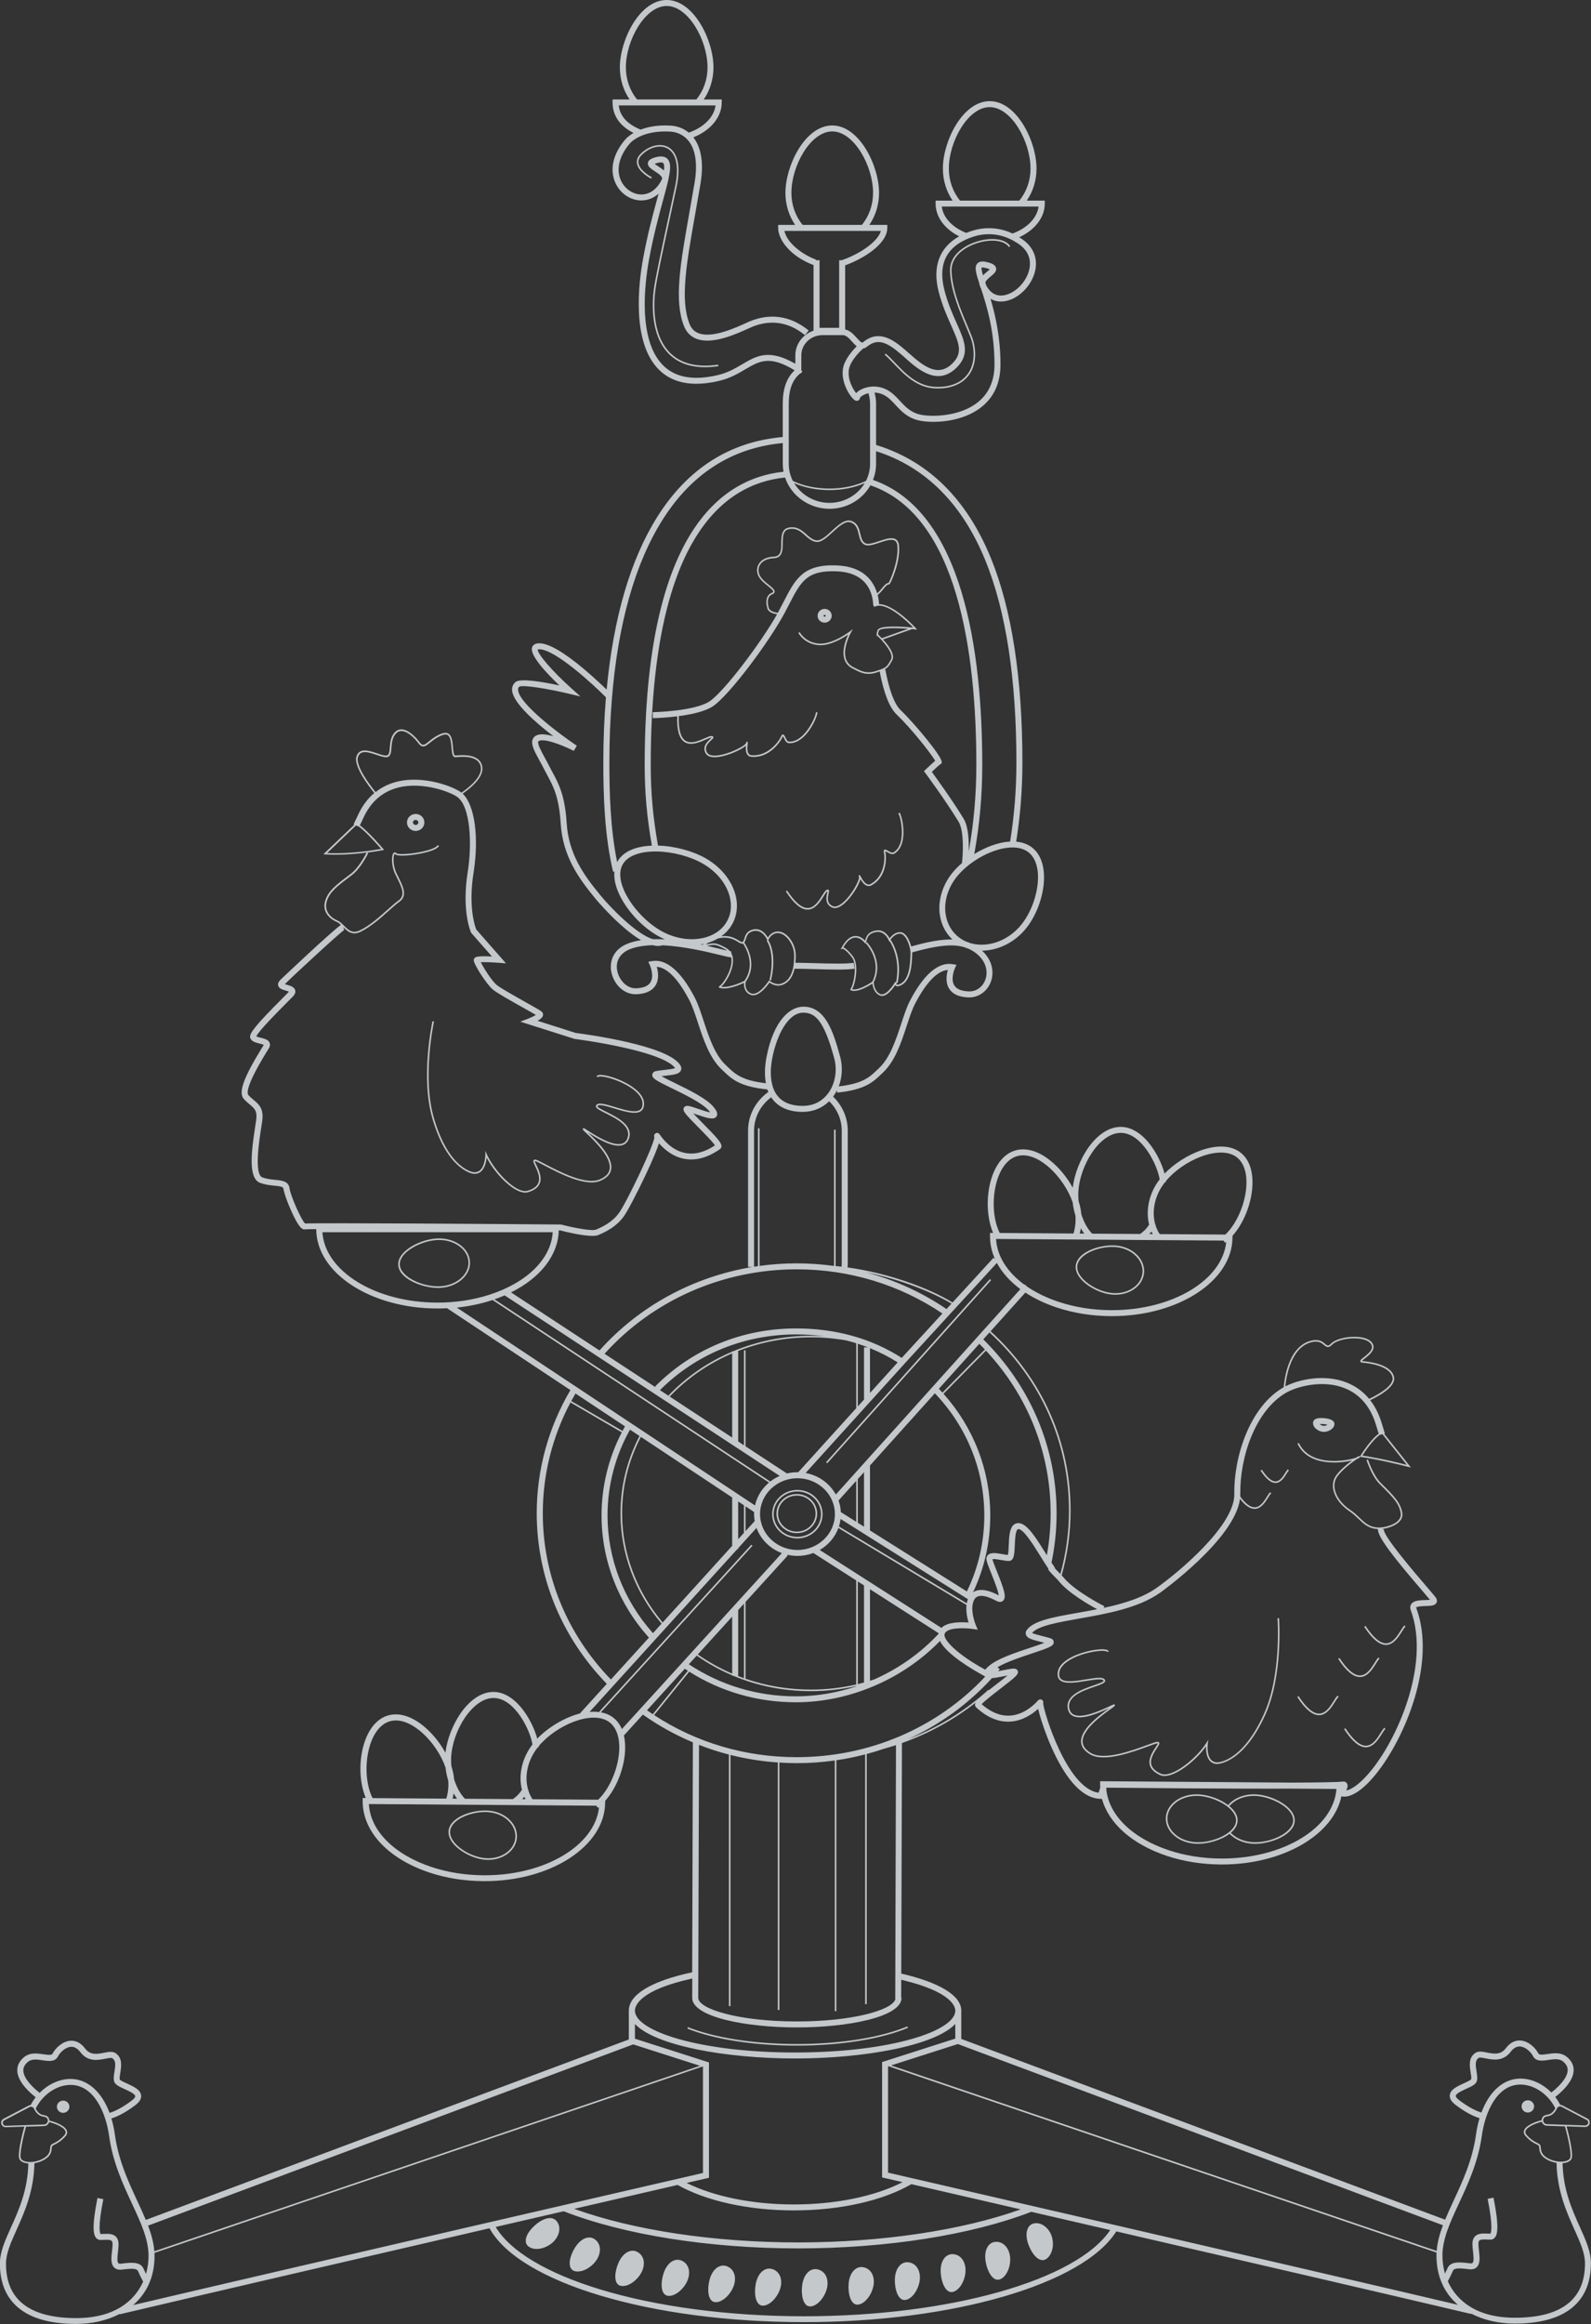 <svg width="322" height="470" viewBox="0 0 322 470" fill="none" xmlns="http://www.w3.org/2000/svg">
<rect x="0" y="0" width="322" height="470" fill="#333333" stroke="none"/>
<g opacity="0.8" clip-path="url(#clip0_6620_111384)">
<path d="M12.555 424.835C12.216 424.895 11.926 425.084 11.732 425.362C11.547 425.635 11.479 425.961 11.539 426.283C11.656 426.874 12.188 427.289 12.781 427.289C12.857 427.289 12.934 427.28 13.006 427.268C13.345 427.208 13.635 427.019 13.829 426.741C14.014 426.468 14.083 426.142 14.022 425.82C13.893 425.156 13.236 424.714 12.555 424.835ZM12.833 426.062C12.829 426.066 12.817 426.078 12.797 426.082C12.757 426.086 12.728 426.066 12.728 426.045C12.732 426.037 12.744 426.029 12.765 426.025C12.769 426.025 12.773 426.025 12.781 426.025C12.813 426.025 12.833 426.041 12.837 426.053L12.833 426.062Z" fill="#E9EEF1"/>
<path d="M319.747 450.38C318.159 446.852 316.365 442.857 316.244 437.47C317.062 437.418 317.735 437.149 318.022 436.662C318.598 435.692 317.292 430.873 317.054 430.024L320.779 430.149C320.791 430.149 320.803 430.149 320.815 430.149C321.315 430.149 321.63 429.807 321.722 429.465C321.835 429.046 321.65 428.644 321.259 428.439L316.167 425.768C316.042 425.703 315.905 425.667 315.768 425.659C315.554 425.249 315.316 424.846 315.046 424.464C314.954 424.336 314.857 424.207 314.76 424.082C315.885 423.217 318.388 421.045 318.485 418.76C318.53 417.682 318.058 416.736 317.078 415.948C315.893 414.99 314.385 415.216 313.18 415.397C312.063 415.562 311.519 415.602 311.337 415.252C310.717 414.061 309.298 412.79 307.782 412.665C306.988 412.597 305.822 412.814 304.774 414.21C303.698 415.638 302.295 415.36 300.936 415.091C300.049 414.914 299.207 414.749 298.578 415.179C297.151 416.153 297.433 417.859 297.639 419.106C297.731 419.665 297.828 420.244 297.739 420.502C297.614 420.703 296.808 421.065 296.28 421.306C295.002 421.886 293.559 422.541 293.426 423.696C293.349 424.376 293.736 425.028 294.607 425.691C296.873 427.417 298.554 428.097 299.441 428.363C299.13 429.392 298.888 430.503 298.727 431.686C298.009 436.851 295.982 441.212 294.192 445.062C293.587 446.361 292.998 447.632 292.478 448.892L194.55 412.339V406.623C194.55 403.601 190.241 400.946 182.404 399.124L182.545 352.506C187.911 350.611 192.938 347.864 197.437 344.343C197.372 344.476 197.34 344.597 197.332 344.714C197.32 344.939 197.405 345.144 197.566 345.293C199.763 347.316 202.061 348.29 204.391 348.169C206.927 348.045 208.918 346.665 210.1 345.591C210.237 346.186 210.471 347.015 210.841 348.177C211.321 349.674 212.349 352.619 213.849 355.547C216.623 360.95 219.618 363.726 222.75 363.794L223.029 363.802C224.379 368.743 229.16 373.011 236.199 375.336C239.586 376.455 243.234 377.034 247.052 377.062C247.145 377.062 247.233 377.062 247.326 377.062C259.658 377.062 269.874 371.064 271.487 363.259C271.551 363.287 271.62 363.312 271.692 363.32C273.514 363.565 275.945 361.928 278.53 358.709C284.359 351.456 290.733 336.281 286.657 325.243C286.617 325.13 286.621 325.078 286.617 325.078C286.794 324.848 287.995 324.812 288.511 324.792C289.588 324.756 290.438 324.732 290.737 324.108C290.85 323.875 290.902 323.497 290.535 323.01C290.249 322.632 289.568 321.835 288.62 320.737C286.463 318.231 279.904 310.599 280.057 309.263L279.699 309.203C280.868 309.074 282.505 308.563 283.319 307.61C283.734 307.123 283.895 306.576 283.807 305.981C283.488 303.897 282.065 302.485 279.703 300.143L279.453 299.894C277.876 298.329 276.881 295.203 276.869 295.171L276.566 295.268C276.607 295.4 277.598 298.498 279.227 300.119L279.477 300.369C281.872 302.742 283.19 304.05 283.488 306.029C283.565 306.532 283.424 306.995 283.073 307.409C282.202 308.431 280.279 308.909 279.195 308.922C279.171 308.922 279.15 308.922 279.13 308.922C277.215 308.922 276.26 308.004 275.155 306.942C274.603 306.411 274.034 305.86 273.289 305.365C270.487 303.491 269.318 300.634 270.571 298.727C271.47 297.356 273.595 295.746 274.587 295.083C274.825 294.994 274.998 294.906 275.083 294.833C275.155 294.773 275.224 294.708 275.216 294.62L275.445 294.648C275.478 294.652 278.913 295.087 285.105 296.672L285.56 296.788L280.134 289.965L280.283 289.929C280.235 289.736 280.11 289.326 279.932 288.771C279.844 288.493 279.763 288.24 279.731 288.115C279.175 286.172 278.364 284.518 277.312 283.163C278.949 282.39 282.549 280.451 282.142 278.504C281.605 275.921 277.175 275.378 275.828 275.274C275.728 275.266 275.671 275.254 275.639 275.241C275.72 275.129 276.006 274.904 276.244 274.718C277.102 274.051 278.538 272.928 277.776 271.677C277.247 270.812 276.03 270.502 275.099 270.398C272.946 270.152 270.334 270.752 269.402 271.709C268.814 272.313 268.612 272.14 268.173 271.77C267.657 271.331 266.951 270.732 265.322 271.138C263.15 271.681 261.497 273.6 260.545 276.678C260.061 278.243 259.872 279.747 259.799 280.56C259.735 280.596 259.666 280.628 259.61 280.664C253.027 284.53 249.697 294.403 249.813 302.155C249.91 308.519 238.505 317.997 234.103 321.111C231.2 323.167 227.306 324.329 223.351 325.174L223.52 324.836C223.46 324.808 217.501 321.827 215.195 318.955C215.099 318.834 214.986 318.709 214.869 318.585C216.062 314.336 216.675 309.939 216.675 305.494C216.675 291.639 210.926 278.77 200.485 269.223L207.516 261.403C209.354 262.609 211.507 263.639 213.926 264.44C217.308 265.558 220.96 266.138 224.778 266.166C224.871 266.166 224.96 266.166 225.052 266.166C238.457 266.166 249.37 259.081 249.439 250.291L249.443 249.925C249.6 249.748 249.749 249.571 249.898 249.386C252.458 246.172 253.893 241.316 253.393 237.579C253.123 235.551 252.285 233.974 250.971 233.009C246.927 230.04 239.509 233.383 235.691 237.349C235.328 235.965 234.599 234.216 233.53 232.55C231.656 229.633 229.35 227.98 227.032 227.9C221.855 227.714 217.747 234.795 217.11 240.202C216.098 238.351 214.72 236.589 213.168 235.213C210.523 232.864 207.774 231.967 205.427 232.675C203.823 233.162 202.46 234.405 201.488 236.275C199.747 239.618 199.4 244.615 200.65 248.421C200.751 248.734 200.872 249.04 200.997 249.342L200.368 249.338L200.364 249.941C200.352 251.562 200.702 253.139 201.38 254.636L201.081 254.362L192.793 263.402C187.87 260.417 179.795 257.472 171.535 256.314C171.563 256.028 171.575 255.738 171.575 255.453V228.636C171.575 226.065 170.503 223.599 168.612 221.781C168.906 221.382 169.164 220.956 169.382 220.509L169.426 220.964C175.046 220.401 176.691 218.824 178.283 217.303C178.421 217.174 178.554 217.042 178.695 216.913C181.158 214.612 182.412 210.794 183.52 207.423C184.077 205.725 184.605 204.124 185.218 202.949C186.818 199.876 189.213 196.348 191.837 196.154C191.563 197.092 191.305 198.669 192.087 199.928C192.777 201.042 194.091 201.646 195.99 201.71C198.038 201.787 199.892 200.463 200.581 198.423C201.166 196.686 200.936 194.248 198.755 192.256C201.984 192.224 205.375 190.623 207.705 187.694C210.265 184.48 211.704 179.624 211.2 175.887C210.93 173.859 210.092 172.282 208.777 171.317C207.882 170.661 206.818 170.315 205.665 170.215C206.496 165.005 206.923 159.63 206.923 154.211C206.923 137.17 204.782 123.275 200.561 112.912C195.679 100.928 187.854 93.22 177.308 89.989V81.694C177.308 80.909 177.203 80.137 176.997 79.389C177.497 79.405 178.058 79.509 178.642 79.763C179.686 80.217 180.444 81.034 181.247 81.899C182.408 83.154 183.726 84.574 186.141 85.069C186.879 85.218 187.822 85.314 188.89 85.314C191.906 85.314 195.877 84.566 198.735 82.241C201.222 80.217 202.484 77.353 202.484 73.732C202.484 68.237 201.452 63.735 200.469 60.425C201.271 60.895 202.198 61.072 203.218 60.94C206.137 60.553 208.979 57.657 209.559 54.483C209.846 52.918 209.769 50.037 206.27 47.982C209.455 46.529 211.45 43.955 211.45 41.175V40.571H207.81C209.08 38.717 209.777 36.46 209.777 34.082C209.777 28.595 205.798 20.457 200.303 20.457C194.808 20.457 190.829 28.595 190.829 34.082C190.829 36.46 191.527 38.717 192.797 40.571H189.358V41.175C189.358 43.858 191.156 46.308 194.131 47.792C190.148 50.017 188.673 53.891 189.963 58.944C190.668 61.7 191.68 63.969 192.494 65.795C194.083 69.356 194.958 71.315 192.772 73.483C189.914 76.319 187.088 74.235 183.956 71.439C183.738 71.246 183.528 71.057 183.323 70.88C180.819 68.692 177.88 66.576 174.704 69.186C174.478 69.376 174.304 69.347 173.393 68.334C172.781 67.654 172.039 66.829 171.051 66.628V53.658C172.958 52.974 174.958 51.92 176.453 50.786C178.497 49.241 179.578 47.62 179.578 46.091V45.487H175.941C177.211 43.633 177.909 41.376 177.909 38.998C177.909 33.511 173.929 25.373 168.435 25.373C162.94 25.373 158.961 33.511 158.961 38.998C158.961 41.376 159.658 43.633 160.928 45.487H157.489V46.091C157.489 48.492 159.952 51.836 164.653 53.606V66.873C162.512 67.593 160.968 69.557 160.968 71.866V73.572C155.619 70.486 153.111 71.962 150.237 73.656C148.793 74.509 147.298 75.386 145.217 75.873C140.46 76.983 136.804 76.368 134.353 74.038C129.031 68.989 130.474 57.359 131.337 52.592C132.22 47.74 133.309 43.737 134.187 40.519C135.469 35.808 136.175 33.213 135.074 32.115C134.316 31.363 133.059 31.705 132.647 31.817C131.958 32.007 131.236 32.284 131.132 32.932C131.019 33.644 131.712 34.098 132.518 34.63C133.442 35.237 134.187 35.776 133.962 36.247C133.006 38.25 131.527 39.328 129.785 39.332C128.088 39.32 126.435 38.186 125.673 36.512C124.649 34.275 125.302 31.548 127.471 29.009C127.491 28.981 129.733 26.262 135.671 26.616C137.155 26.704 138.465 27.376 139.36 28.498C140.787 30.289 141.206 33.209 140.577 36.939C140.219 39.063 139.864 41.078 139.525 42.985C137.695 53.32 136.372 60.787 138.437 65.956C138.928 67.183 139.759 68.04 140.904 68.499C144.137 69.79 149.035 67.549 151.664 66.342L151.704 66.322C156.715 64.029 160.561 65.847 162.903 67.778L163.673 66.849C161.065 64.701 156.78 62.673 151.2 65.228L151.16 65.248C148.87 66.298 144.105 68.478 141.351 67.38C140.513 67.046 139.924 66.435 139.557 65.514C137.618 60.662 138.916 53.336 140.714 43.198C141.053 41.287 141.412 39.272 141.771 37.144C142.633 32.019 141.464 29.223 140.323 27.778C143.835 26.382 146.072 23.671 146.072 20.726V20.115H142.432C143.702 18.26 144.399 16.003 144.399 13.626C144.399 8.138 140.42 0 134.925 0C129.43 0 125.451 8.138 125.451 13.626C125.451 16.003 126.149 18.26 127.419 20.115H123.98V20.718C123.98 23.377 125.443 25.489 128.225 26.889C127.088 27.549 126.568 28.189 126.528 28.237C124.052 31.13 123.335 34.328 124.56 37.007C125.532 39.131 127.576 40.515 129.765 40.535C129.777 40.535 129.793 40.535 129.805 40.535C131.099 40.535 132.293 40.056 133.292 39.163C133.2 39.501 133.107 39.847 133.01 40.197C132.127 43.436 131.031 47.471 130.14 52.371C129.237 57.331 127.761 69.456 133.51 74.907C135.409 76.709 137.896 77.611 140.948 77.611C142.343 77.611 143.859 77.421 145.488 77.039C147.749 76.512 149.394 75.543 150.845 74.686C153.684 73.016 155.76 71.793 160.827 74.887C159.207 76.388 158.416 78.624 158.416 81.682V88.38C147.729 89.325 139.195 94.744 133.043 104.5C127.604 113.121 124.157 124.884 122.778 139.467C121.815 138.534 120.102 136.917 118.175 135.295C114.151 131.92 111.152 130.17 109.265 130.098C108.241 130.058 107.858 130.492 107.709 130.862C107.084 132.407 110.579 136.116 113.224 138.622C109.652 137.854 105.258 137.126 104.31 137.951C103.831 138.369 103.597 138.94 103.641 139.596C103.802 142.138 108.414 146.141 111.998 148.885C110.938 148.587 109.902 148.418 109.136 148.555C108.503 148.668 108.072 148.961 107.85 149.42C107.354 150.462 108.164 151.934 109.188 153.801C109.479 154.328 109.781 154.875 110.055 155.426C110.285 155.889 110.523 156.327 110.761 156.766C111.982 159.031 113.139 161.167 113.474 166.489C113.897 173.179 117.07 177.556 120.569 181.813C120.634 181.893 125.423 187.618 129.741 190.136C128.753 190.285 127.822 190.518 126.983 190.856C123.944 192.083 123.319 194.65 123.742 196.641C124.298 199.248 126.439 201.155 128.765 201.071C130.664 201.002 131.974 200.403 132.668 199.288C133.45 198.025 133.192 196.452 132.918 195.515C135.546 195.712 137.937 199.236 139.537 202.31C140.146 203.48 140.674 205.085 141.234 206.783C142.343 210.154 143.601 213.976 146.06 216.273C146.197 216.402 146.334 216.531 146.471 216.663C148.06 218.184 149.705 219.757 155.304 220.324C155.365 220.497 155.429 220.666 155.502 220.835C152.93 222.67 151.402 225.55 151.402 228.628V256.229H152.26C140.307 258.212 129.374 264.118 121.331 273.109L103.427 261.366C109.382 258.418 112.97 253.852 113.083 248.827C113.184 248.827 113.284 248.827 113.385 248.831C114.341 249.08 117.796 249.937 119.88 249.937C120.384 249.937 120.807 249.889 121.097 249.764C122.706 249.088 124.742 248.054 126.229 246.027C126.959 245.033 128.902 241.344 130.66 237.627C132.244 234.272 133.014 232.341 133.365 231.202C134.397 232.397 136.119 233.906 138.497 234.352C140.807 234.787 143.23 234.127 145.701 232.401C145.883 232.276 145.992 232.083 146.012 231.858C146.076 231.162 145.222 230.185 142.254 227.183C141.625 226.548 140.864 225.775 140.299 225.164C140.517 225.236 140.735 225.309 140.932 225.377C143.186 226.145 144.484 226.544 145.004 225.791C145.411 225.2 144.927 224.48 144.403 223.848C142.964 222.127 139.392 220.393 136.526 218.997C135.611 218.554 134.55 218.035 133.861 217.645C134.147 217.609 134.425 217.577 134.699 217.544C136.405 217.343 137.433 217.223 137.788 216.523C137.9 216.301 137.977 215.943 137.719 215.485C135.441 211.442 118.711 209.177 116.53 208.899L108.789 206.441C109.781 205.886 109.858 205.504 109.89 205.351C109.946 205.085 109.862 204.82 109.664 204.623C109.422 204.385 108.535 203.879 106.254 202.603C104.056 201.372 101.323 199.84 100.537 199.196C99.469 198.315 97.876 195.724 97.288 194.586C98.09 194.549 99.618 194.61 100.924 194.71L102.403 194.823L96.373 187.96C96.143 187.372 94.748 183.426 95.836 176.523C96.981 169.273 96.074 162.8 93.635 160.499C94.929 159.618 97.933 157.317 97.618 155.116C97.219 152.345 93.454 152.683 92.212 152.791L92.151 152.795C92.099 152.799 92.059 152.787 92.022 152.759C91.805 152.578 91.744 151.862 91.684 151.17C91.591 150.076 91.486 148.833 90.769 148.374C90.426 148.157 89.983 148.145 89.451 148.338C88.249 148.772 87.423 149.44 86.818 149.931C86.294 150.357 85.911 150.663 85.576 150.619C85.371 150.591 85.157 150.426 84.923 150.108C84.008 148.873 82.573 147.541 81.283 147.509C80.674 147.493 80.178 147.746 79.759 148.261C79.053 149.126 78.965 150.257 78.892 151.166C78.807 152.264 78.735 152.835 78.046 152.799C77.578 152.775 76.953 152.566 76.292 152.341C74.728 151.818 72.784 151.162 72.16 152.904C71.454 154.863 74.615 158.974 75.756 160.37C74.357 161.545 73.224 163.094 72.369 165.009C72.317 165.126 72.204 165.363 72.079 165.62C71.825 166.155 71.635 166.546 71.563 166.735L71.704 166.791L65.443 172.765L65.802 172.789C66.491 172.834 67.193 172.854 67.89 172.854C70.18 172.854 72.442 172.644 74.191 172.419C74.026 172.757 72.659 175.46 70.982 176.728L70.696 176.945C68.027 178.956 66.415 180.171 65.81 182.191C65.161 184.347 66.665 185.824 68.152 186.435C68.451 186.56 68.729 186.781 69.003 187.043C67.12 188.346 57.223 197.691 56.727 198.186C56.352 198.564 56.207 198.946 56.304 199.317C56.461 199.928 57.138 200.125 57.787 200.314C57.993 200.375 58.303 200.463 58.477 200.548C58.449 200.584 58.408 200.632 58.356 200.688C58.07 200.986 57.638 201.417 57.13 201.927C51.901 207.165 50.446 208.931 50.628 209.808C50.793 210.605 51.696 210.83 52.49 211.031C52.764 211.1 53.2 211.208 53.381 211.313C53.377 211.321 53.369 211.333 53.365 211.345C53.284 211.482 53.163 211.679 53.01 211.92C49.273 217.971 48.209 220.956 49.334 222.227C49.741 222.686 50.16 223.04 50.531 223.35C51.511 224.17 52.103 224.669 51.849 226.512C51.801 226.87 51.732 227.304 51.656 227.791C50.833 233.073 50.228 238.307 52.643 239.212C53.696 239.606 54.744 239.711 55.59 239.791C56.925 239.924 57.324 240.021 57.376 240.431C57.574 241.956 59.892 247.624 61.097 248.453C61.367 248.638 61.605 248.646 61.77 248.614C61.96 248.594 62.75 248.581 64.004 248.573C64.004 257.424 75.01 264.621 88.539 264.621C89.188 264.621 89.833 264.601 90.474 264.565L115.445 281.123C110.986 288.682 108.628 297.271 108.628 306.013C108.628 318.894 113.663 331.136 122.811 340.53L117.36 346.528C114.171 347.349 110.882 349.384 108.729 351.621C108.366 350.237 107.636 348.487 106.568 346.822C104.693 343.905 102.387 342.252 100.069 342.167C94.897 341.998 90.785 349.066 90.148 354.469C89.136 352.615 87.757 350.857 86.205 349.481C83.561 347.135 80.811 346.23 78.465 346.942C76.86 347.429 75.498 348.672 74.526 350.543C72.784 353.886 72.438 358.882 73.688 362.688C73.788 362.998 73.905 363.308 74.034 363.609L73.409 363.605L73.405 364.209C73.357 370.372 78.553 375.928 86.963 378.707C90.345 379.826 93.998 380.405 97.816 380.433C97.908 380.433 97.997 380.433 98.09 380.433C111.494 380.433 122.408 373.349 122.476 364.559L122.48 364.193C122.637 364.02 122.787 363.839 122.932 363.654C125.492 360.439 126.931 355.584 126.427 351.846C126.387 351.545 126.33 351.255 126.266 350.973L130.112 346.749C133.292 348.998 136.683 350.873 140.231 352.361L140.089 398.866C131.813 400.636 127.269 403.372 127.269 406.607V412.452L29.507 448.944C28.987 447.685 28.398 446.413 27.793 445.114C26.003 441.264 23.972 436.903 23.258 431.738C23.093 430.555 22.851 429.445 22.544 428.415C23.431 428.149 25.113 427.469 27.378 425.744C28.249 425.08 28.636 424.428 28.559 423.748C28.43 422.594 26.983 421.938 25.705 421.359C25.173 421.117 24.371 420.755 24.254 420.574C24.157 420.297 24.254 419.717 24.347 419.154C24.552 417.907 24.834 416.201 23.407 415.228C22.778 414.797 21.936 414.962 21.049 415.139C19.69 415.409 18.283 415.686 17.211 414.258C16.163 412.862 14.994 412.649 14.203 412.713C12.688 412.838 11.268 414.109 10.648 415.3C10.466 415.65 9.922 415.61 8.805 415.445C7.596 415.264 6.092 415.043 4.907 415.996C3.927 416.785 3.456 417.73 3.5 418.808C3.597 421.089 6.1 423.266 7.221 424.13C7.124 424.255 7.027 424.384 6.935 424.513C6.665 424.895 6.427 425.297 6.213 425.707C6.076 425.715 5.939 425.748 5.814 425.816L0.722 428.487C0.331 428.692 0.15 429.095 0.259 429.513C0.351 429.859 0.666 430.197 1.166 430.197C1.178 430.197 1.19 430.197 1.202 430.197L4.927 430.072C4.689 430.921 3.387 435.741 3.96 436.71C4.246 437.193 4.919 437.462 5.737 437.519C5.616 442.906 3.822 446.9 2.234 450.428C1.025 453.112 -0.02 455.433 -0.02 457.774C-0.02 465.756 5.318 469.976 15.413 469.976C18.501 469.976 21.597 469.32 24.222 467.956L24.238 468.025C42.303 463.764 73.28 456.588 99.07 450.63C105.165 461.656 131.728 469.614 162.686 469.614C192.893 469.614 219.191 461.938 225.927 451.265C251.071 457.074 280.36 463.865 297.723 467.956L297.739 467.888C300.368 469.252 303.464 469.911 306.548 469.911C316.643 469.911 321.98 465.691 321.98 457.71C322.001 455.385 320.956 453.067 319.747 450.38ZM133.18 33.616C132.966 33.475 132.676 33.286 132.486 33.133C132.591 33.089 132.744 33.036 132.962 32.976C133.603 32.803 134.05 32.795 134.216 32.964C134.433 33.181 134.466 33.724 134.369 34.493C133.994 34.151 133.55 33.861 133.18 33.616ZM126.669 13.626C126.669 8.15 130.559 1.207 134.933 1.207C139.307 1.207 143.198 8.15 143.198 13.626C143.198 16.064 142.387 18.353 140.928 20.115H128.943C127.475 18.353 126.669 16.064 126.669 13.626ZM125.226 21.322H144.826C144.52 23.651 142.46 25.763 139.404 26.825C138.388 25.984 137.126 25.489 135.744 25.409C133.099 25.248 131.103 25.658 129.66 26.213C126.947 25.115 125.455 23.474 125.226 21.322ZM317.751 436.505C317.264 437.33 314.978 437.45 313.22 436.449C311.966 435.733 311.894 434.952 311.841 434.381C311.825 434.188 311.809 434.023 311.753 433.882C311.648 433.633 311.41 433.516 311.075 433.351C310.6 433.118 309.882 432.764 308.991 431.774C308.717 431.468 308.648 431.179 308.781 430.877C309.213 429.915 311.466 429.203 312.051 429.103C312.168 429.505 312.515 429.879 313.103 429.899L316.796 430.024L316.728 430.044C317.36 432.269 318.151 435.833 317.751 436.505ZM321.118 428.725C321.428 428.89 321.481 429.175 321.42 429.388C321.364 429.602 321.15 429.847 320.791 429.839L313.119 429.582C312.615 429.565 312.357 429.207 312.329 428.857C312.301 428.544 312.45 428.145 312.962 428.037C313.095 428.009 313.236 427.98 313.377 427.952C314.297 427.779 314.849 426.975 315.151 426.331C315.187 426.255 315.24 426.186 315.304 426.13L315.57 426.001C315.623 425.989 315.671 425.977 315.724 425.977C315.828 425.977 315.929 426.001 316.026 426.053L321.118 428.725ZM295.341 424.742C294.873 424.384 294.603 424.046 294.627 423.841C294.68 423.366 295.994 422.771 296.78 422.413C297.824 421.938 298.65 421.564 298.872 420.924C299.07 420.357 298.953 419.657 298.832 418.913C298.614 417.585 298.525 416.68 299.259 416.177C299.469 416.032 300.122 416.161 300.698 416.278C302.097 416.555 304.21 416.974 305.742 414.938C306.318 414.174 306.967 413.816 307.685 413.872C308.749 413.96 309.81 414.938 310.265 415.811C310.866 416.966 312.188 416.768 313.357 416.591C314.434 416.431 315.546 416.266 316.32 416.889C316.994 417.432 317.308 418.028 317.28 418.712C317.211 420.377 315.151 422.28 313.97 423.173C312.236 421.411 309.951 420.361 307.717 420.361C304.282 420.361 301.416 422.948 299.824 427.224C299.094 427.011 297.526 426.403 295.341 424.742ZM290.769 455.216L180.344 417.698L193.853 413.373L292.035 450.022C291.374 451.772 290.898 453.494 290.769 455.216ZM132.389 346.85L139.493 338.064C145.907 342.123 153.337 344.259 161.081 344.259C171.865 344.259 182.682 339.641 190.245 331.86C191.571 334.58 196.893 337.69 199.263 338.969C199.295 339.013 199.336 339.057 199.376 339.094C189.628 349.465 175.901 355.358 161.243 355.358C150.837 355.362 140.912 352.422 132.389 346.85ZM161.4 298.949C161.589 298.949 161.779 298.961 161.968 298.977L162.021 299.025L162.061 298.981C165.927 299.303 168.975 302.416 168.975 306.202C168.975 310.201 165.576 313.455 161.4 313.455C157.223 313.455 153.825 310.201 153.825 306.202C153.825 302.203 157.223 298.949 161.4 298.949ZM150.567 273.097V292.287L149.398 291.518V273.266H149.241C153.897 271.432 158.949 270.454 164.129 270.454C166.54 270.454 168.947 270.667 171.293 271.082C171.994 271.259 172.688 271.46 173.373 271.673H173.293V284.78L161.553 297.738C161.505 297.738 161.452 297.734 161.404 297.734C160.666 297.734 159.952 297.822 159.267 297.987L150.882 292.488V273.089H150.567V273.097ZM148.185 273.266V273.355C143.311 275.418 138.904 278.432 135.272 282.253L133.567 281.135C140.827 273.87 150.591 269.867 161.085 269.867C163.049 269.867 164.955 269.992 166.81 270.237C165.915 270.181 165.02 270.14 164.125 270.14C158.638 270.14 153.292 271.231 148.402 273.266H148.185ZM148.185 273.697V290.726L135.538 282.43C139.106 278.693 143.419 275.736 148.185 273.697ZM181.682 275.519L176.074 281.71V272.647C178.029 273.439 179.9 274.397 181.682 275.519ZM174.865 272.482V283.046L173.607 284.438V271.754C174.3 271.975 174.986 272.22 175.659 272.482H174.865ZM198.203 271.758C198.586 272.14 198.965 272.522 199.336 272.912L190.745 281.634C190.507 281.372 190.261 281.119 190.015 280.862L198.203 271.758ZM211.869 314.525C211.789 314.397 211.712 314.272 211.632 314.143C209.781 311.17 208.036 308.362 206.427 308.057C205.963 307.968 205.544 308.065 205.201 308.33C204.302 309.042 204.23 310.792 204.161 312.486C204.133 313.146 204.097 314.103 203.976 314.465C203.669 314.441 203.258 314.369 202.863 314.3C201.706 314.095 200.618 313.902 200.013 314.417C199.84 314.566 199.63 314.835 199.638 315.282C199.646 315.748 199.985 316.613 200.634 318.231C201.146 319.502 202.045 321.743 202.129 322.644C199.372 321.155 197.808 321.429 196.941 322.008C199.243 317.12 200.416 311.898 200.416 306.459C200.416 297.376 197.07 288.718 190.954 281.871L199.549 273.145C208.007 282.201 212.635 293.775 212.635 306.029C212.635 308.885 212.377 311.734 211.869 314.525ZM196.026 328.131C194.583 328.018 191.97 327.99 190.7 329.064C190.64 329.113 190.587 329.165 190.535 329.221L165.903 313.459C167.644 312.454 168.995 310.881 169.68 309.01L195.615 324.579C195.465 325.894 195.764 327.254 196.026 328.131ZM174.865 320.624V340.26C174.446 340.373 174.026 340.49 173.607 340.59V319.82L174.865 320.624ZM173.873 340.844C173.784 340.876 173.692 340.904 173.603 340.936V340.912C173.696 340.892 173.784 340.868 173.873 340.844ZM176.941 339.633C176.655 339.729 176.364 339.818 176.074 339.906V321.397L189.979 330.295C189.971 330.332 189.963 330.368 189.959 330.408C186.318 334.326 181.839 337.464 176.941 339.633ZM170.124 307.192L195.897 323.412C195.796 323.682 195.719 323.959 195.667 324.241L169.789 308.708C169.95 308.217 170.059 307.711 170.124 307.192ZM189.205 281.767C195.655 288.529 199.211 297.267 199.211 306.459C199.211 311.846 198.025 317.02 195.683 321.847L176.074 309.509V296.374L189.205 281.767ZM174.865 308.749L173.607 307.956V299.122L174.865 297.722V308.749ZM173.288 307.755L170.176 305.796C170.136 304.979 169.975 304.195 169.709 303.454L173.288 299.472V307.755ZM161.4 314.658C162.537 314.658 163.621 314.449 164.617 314.067L173.284 319.614V340.658C170.305 341.342 167.241 341.692 164.121 341.692C159.525 341.692 155.07 340.944 150.882 339.5V323.975L159.444 314.566L159.263 314.401C159.948 314.57 160.662 314.658 161.4 314.658ZM150.567 339.395C150.12 339.238 149.68 339.069 149.241 338.896H149.398V325.609L150.567 324.321V339.395ZM148.185 338.462C145.746 337.416 143.415 336.121 141.222 334.588L148.185 326.94V338.462ZM141.009 334.821C143.266 336.402 145.669 337.734 148.185 338.804V338.896H148.394C153.292 340.944 158.61 342.01 164.121 342.01C167.241 342.01 170.305 341.66 173.284 340.984V341.049C169.342 342.356 165.209 343.056 161.077 343.056C153.268 343.056 145.798 340.811 139.416 336.571L141.009 334.821ZM200.053 341.733C195.252 346.073 189.717 349.445 183.73 351.738C190.152 348.821 195.949 344.641 200.763 339.375C201.412 339.331 202.25 339.174 203.282 338.969C203.484 338.929 203.706 338.884 203.923 338.844C203.278 339.375 202.42 340.039 201.706 340.582C201.101 341.045 200.577 341.451 200.122 341.813L200.053 341.733ZM247.326 375.859C247.237 375.859 247.149 375.859 247.06 375.859C243.371 375.831 239.848 375.272 236.582 374.194C229.092 371.72 224.323 366.993 223.887 361.715L223.948 361.525C227.443 361.562 248.366 361.771 261.456 361.723L270.479 361.787C269.918 369.636 259.751 375.863 247.326 375.859ZM284.726 296.245C279.715 294.982 276.59 294.487 275.728 294.366C276.207 293.622 277.909 291.068 279.291 290.167L279.795 290.046L284.726 296.245ZM265.395 271.444C266.862 271.078 267.475 271.593 267.963 272.007C268.407 272.385 268.83 272.743 269.624 271.927C270.499 271.029 272.99 270.47 275.058 270.708C276.276 270.844 277.143 271.247 277.501 271.838C278.07 272.771 277.135 273.612 276.046 274.465C275.526 274.871 275.24 275.093 275.312 275.338C275.369 275.523 275.603 275.567 275.8 275.579C276.719 275.652 281.319 276.131 281.827 278.56C282.19 280.298 278.642 282.173 277.102 282.901C275.897 281.437 274.397 280.339 272.599 279.618C268.007 277.788 262.851 278.987 260.13 280.371C260.352 278.222 261.323 272.466 265.395 271.444ZM234.796 322.097C234.954 321.984 249.898 311.319 250.958 303.124C252.023 304.484 252.998 305.148 253.922 305.148C253.93 305.148 253.938 305.148 253.946 305.148C255.252 305.132 256.111 303.752 256.679 302.839C256.909 302.469 257.122 302.123 257.268 302.038L257.106 301.765C256.897 301.889 256.695 302.215 256.413 302.67C255.849 303.575 255.079 304.814 253.946 304.83C253.059 304.846 252.083 304.11 251.007 302.658C251.019 302.481 251.027 302.304 251.023 302.131C250.91 294.725 254.034 285.327 260.223 281.698C262.464 280.383 267.689 278.959 272.16 280.741C275.308 281.996 277.465 284.587 278.57 288.441C278.606 288.573 278.691 288.839 278.783 289.129C278.872 289.402 278.969 289.724 279.041 289.953C277.372 291.112 275.429 294.25 275.337 294.403L275.224 294.588C275.224 294.584 275.224 294.58 275.224 294.576L275.191 294.475L275.091 294.459C275.01 294.451 274.784 294.576 274.442 294.797C273.289 295.207 270.261 295.795 267.54 295.215C265.282 294.737 263.714 293.59 262.875 291.812L262.589 291.945C263.472 293.815 265.117 295.022 267.475 295.521C269.66 295.988 272.111 295.718 273.643 295.352C272.507 296.193 271.015 297.476 270.313 298.546C268.963 300.606 270.168 303.647 273.115 305.623C273.833 306.105 274.393 306.645 274.937 307.163C275.994 308.177 276.994 309.139 278.86 309.223C278.832 310.865 282.097 315 287.701 321.521C288.455 322.398 289.076 323.122 289.41 323.533C289.132 323.565 288.757 323.577 288.475 323.585C287.314 323.621 286.117 323.662 285.617 324.402C285.451 324.643 285.306 325.058 285.528 325.657C287.709 331.571 286.544 338.325 285.177 342.956C283.557 348.455 280.723 354.059 277.59 357.953C275.659 360.355 273.805 361.843 272.466 362.097C272.684 361.598 272.902 361.047 272.575 360.612C272.462 360.463 272.2 360.23 271.68 360.298C270.733 360.427 266.798 360.488 261.561 360.504L222.654 360.222L222.65 360.825C222.65 361.067 222.658 361.312 222.67 361.554L222.343 362.547C215.953 361.723 211.257 346.25 211.12 344.468C211.228 344.154 211.051 343.901 210.922 343.8C210.878 343.764 210.462 343.462 210.047 343.929C209.281 344.794 207.189 346.818 204.339 346.958C202.44 347.055 200.533 346.279 198.675 344.653C199.239 343.997 201.146 342.533 202.456 341.523C205.673 339.049 206.104 338.627 206.016 338.048C205.98 337.802 205.814 337.601 205.572 337.513C205.181 337.368 204.569 337.468 203.053 337.774C202.758 337.834 202.379 337.907 201.996 337.979C202.113 337.842 202.234 337.706 202.347 337.569L201.871 337.175C203.682 336.1 206.649 335.115 208.926 334.359C212.377 333.212 213.28 332.882 213.264 332.09C213.26 331.82 213.119 331.458 212.47 331.273C211.906 331.108 211.353 330.967 210.866 330.847C210.16 330.67 209.233 330.432 208.878 330.235C210.084 328.807 214.103 328.095 218.36 327.339C223.996 326.349 230.39 325.218 234.796 322.097ZM222.057 325.44C220.739 325.701 219.42 325.935 218.146 326.16C213.188 327.037 209.269 327.733 207.854 329.583C207.532 330.006 207.56 330.372 207.645 330.605C207.903 331.345 208.906 331.599 210.563 332.021C210.829 332.09 211.099 332.158 211.374 332.23C210.636 332.528 209.507 332.902 208.54 333.22C205.504 334.226 201.722 335.481 200.053 336.998C199.815 337.211 199.586 337.44 199.412 337.677C193.385 334.387 191.132 331.671 191.152 330.678C191.156 330.392 191.265 330.171 191.486 329.982C192.583 329.052 195.711 329.266 196.828 329.426L197.884 329.579L197.469 328.598C197.457 328.566 196.139 325.383 197.187 323.481C197.981 322.044 200.283 323.014 201.585 323.718C202.319 324.116 202.758 323.947 202.996 323.734C203.766 323.054 203.21 321.397 201.759 317.784C201.384 316.851 200.924 315.7 200.86 315.318C201.19 315.233 202.134 315.398 202.658 315.491C203.21 315.587 203.734 315.68 204.157 315.68C205.25 315.68 205.306 314.292 205.379 312.534C205.427 311.384 205.496 309.646 205.963 309.28C205.992 309.255 206.048 309.215 206.209 309.243C207.298 309.453 209.136 312.409 210.612 314.783C211.144 315.64 211.692 316.513 212.216 317.297L212.119 317.366C212.506 317.921 213.026 318.44 213.482 318.898C213.78 319.196 214.059 319.478 214.252 319.715C216.171 322.105 220.231 324.454 222.057 325.44ZM216.352 305.494C216.352 309.847 215.76 314.155 214.607 318.319C214.518 318.227 214.425 318.134 214.333 318.042C214.03 317.736 213.72 317.426 213.45 317.108L213.514 317.064C213.285 316.734 213.051 316.38 212.813 316.014C213.494 312.747 213.841 309.392 213.841 306.033C213.841 292.798 208.576 280.339 199.005 270.86L200.263 269.46C210.644 278.947 216.352 291.731 216.352 305.494ZM225.048 264.959C224.96 264.959 224.871 264.959 224.782 264.959C221.093 264.931 217.566 264.371 214.304 263.293C211.853 262.485 209.692 261.431 207.882 260.2L207.378 259.749L207.326 259.809C203.847 257.267 201.779 254.024 201.589 250.557L247.608 250.887L247.975 251.337C248.044 251.281 248.108 251.22 248.177 251.164C247.399 258.876 237.328 264.959 225.048 264.959ZM219.441 249.475L218.513 249.466C218.606 249.116 218.691 248.766 218.747 248.404C218.965 248.787 219.195 249.145 219.441 249.475ZM232.607 249.567C232.76 249.41 232.91 249.245 233.051 249.068C233.127 249.237 233.208 249.406 233.297 249.571L232.607 249.567ZM250.245 233.986C251.289 234.751 251.958 236.054 252.188 237.744C252.64 241.127 251.277 245.709 248.943 248.638C248.652 249.004 248.334 249.35 248.003 249.676L234.708 249.579C234.357 249.044 234.083 248.465 233.885 247.853C233.901 247.829 233.913 247.809 233.93 247.781L233.845 247.733C233.091 245.258 233.571 242.302 235.256 239.791C235.417 239.55 235.595 239.309 235.776 239.079H235.961C235.961 239.011 235.957 238.934 235.953 238.862C239.477 234.602 246.814 231.468 250.245 233.986ZM218.235 241.219C218.449 235.748 222.597 228.945 226.983 229.11C231.204 229.263 234.284 235.716 234.7 238.512C234.546 238.713 234.389 238.918 234.248 239.128C232.454 241.803 231.89 244.949 232.571 247.672C232.027 248.501 231.563 248.972 230.769 249.535L230.785 249.555L221.045 249.487C220.11 248.557 219.344 247.137 218.844 245.548C218.763 244.667 218.582 243.786 218.3 242.925C218.3 242.921 218.296 242.917 218.296 242.913C218.235 242.342 218.211 241.775 218.235 241.219ZM201.795 248.046C200.654 244.579 200.976 239.864 202.557 236.834C203.379 235.261 204.492 234.224 205.774 233.833C208.374 233.045 211.015 234.928 212.357 236.118C214.438 237.965 216.244 240.652 217.102 243.167C217.203 244.068 217.393 244.965 217.655 245.818C217.751 247.069 217.618 248.304 217.26 249.458L202.331 249.35C202.125 248.927 201.94 248.493 201.795 248.046ZM201.755 255.408C202.803 257.364 204.415 259.158 206.508 260.707L169.164 302.247C167.935 300.015 165.701 298.373 163.045 297.887L183.363 275.455L201.755 255.408ZM191.563 264.738C186.532 261.322 181.001 258.816 175.163 257.283C182.033 258.695 188.495 261.189 192.571 263.639L191.563 264.738ZM167.568 221.157C166.713 222.279 165.153 223.623 162.557 223.647C159.767 223.671 157.812 222.706 156.808 220.767C155.949 219.113 155.768 216.712 156.292 214.008C157.183 209.426 159.465 204.8 162.565 204.8C164.964 204.8 166.758 206.312 168.846 214.049C169.507 216.523 169.019 219.246 167.568 221.157ZM209.999 176.044C210.45 179.427 209.088 184.009 206.754 186.938C204.069 190.313 199.84 191.745 196.405 190.74C196.135 190.623 195.857 190.522 195.57 190.438C195.083 190.229 194.615 189.967 194.179 189.645C192.635 188.511 191.636 186.781 191.37 184.778C191.035 182.267 191.849 179.56 193.611 177.347C196.236 174.052 201.162 171.385 204.911 171.385C206.121 171.385 207.209 171.663 208.056 172.286C209.1 173.051 209.769 174.35 209.999 176.044ZM199.436 113.362C203.601 123.581 205.709 137.323 205.709 154.207C205.709 159.622 205.278 164.993 204.439 170.19C202.073 170.315 199.461 171.317 197.179 172.721C198.251 166.912 198.799 160.849 198.799 154.686C198.799 131.779 194.925 103.414 176.679 97.057C177.082 96.048 177.304 94.957 177.304 93.815V91.244C187.306 94.43 194.752 101.865 199.436 113.362ZM192.035 34.082C192.035 28.607 195.925 21.663 200.299 21.663C204.673 21.663 208.564 28.607 208.564 34.082C208.564 36.52 207.753 38.809 206.294 40.571H194.308C192.845 38.809 192.035 36.52 192.035 34.082ZM190.604 41.778H210.196C209.894 44.071 207.898 46.147 204.923 47.225C203.407 46.505 200.396 45.524 196.731 46.682C196.324 46.811 195.937 46.952 195.562 47.105C192.728 45.986 190.886 43.999 190.604 41.778ZM174.663 70.494L174.659 70.49C174.917 70.458 175.187 70.341 175.469 70.112C177.695 68.281 179.662 69.287 182.521 71.781C182.722 71.958 182.928 72.143 183.141 72.332C185.762 74.67 189.721 78.206 193.619 74.332C196.397 71.576 195.22 68.941 193.591 65.296C192.752 63.422 191.805 61.294 191.128 58.638C189.729 53.163 191.736 49.526 197.094 47.829C201.694 46.372 205.242 48.774 205.278 48.798L205.339 48.834C208.362 50.452 208.652 52.68 208.362 54.261C207.878 56.913 205.447 59.423 203.053 59.737C201.609 59.93 200.428 59.254 199.63 57.785C199.598 57.681 199.561 57.58 199.529 57.484C199.493 57.379 199.457 57.271 199.424 57.162C199.473 56.816 199.848 56.446 200.529 55.887C201.154 55.372 201.742 54.889 201.597 54.205C201.456 53.549 200.698 53.26 199.977 53.063C199.251 52.865 198.352 52.713 197.816 53.272C197.163 53.96 197.497 55.179 198.203 57.319C198.215 57.536 198.271 57.765 198.388 58.007C198.429 58.095 198.473 58.18 198.517 58.26C199.662 61.728 201.275 66.841 201.275 73.724C201.275 76.963 200.162 79.513 197.969 81.296C194.292 84.289 188.576 84.329 186.383 83.878C184.347 83.46 183.27 82.301 182.129 81.07C181.279 80.153 180.4 79.204 179.126 78.648C178.344 78.306 177.562 78.17 176.836 78.17C176.747 78.17 176.659 78.178 176.574 78.182C176.57 78.17 176.566 78.158 176.558 78.146L176.469 78.186C175.413 78.254 174.49 78.6 173.857 79.01C173.619 79.167 173.422 79.332 173.264 79.501C172.619 78.677 171.511 76.774 171.801 74.774C172.091 72.759 174.639 70.518 174.663 70.494ZM198.949 55.681C198.719 54.913 198.582 54.29 198.679 54.117C198.683 54.117 198.727 54.092 198.86 54.092C199.001 54.092 199.247 54.121 199.654 54.229C200.005 54.326 200.206 54.406 200.319 54.467C200.182 54.611 199.936 54.812 199.759 54.961C199.505 55.163 199.215 55.404 198.949 55.681ZM160.17 38.994C160.17 33.519 164.06 26.576 168.435 26.576C172.809 26.576 176.699 33.519 176.699 38.994C176.699 41.432 175.889 43.721 174.429 45.483H162.444C160.98 43.721 160.17 41.432 160.17 38.994ZM158.759 46.694H178.283C177.675 48.919 173.893 51.425 170.366 52.62L170.37 52.632H169.838V66.294H165.863V52.632H165.093L165.141 52.503C162.226 51.417 159.219 49.023 158.759 46.694ZM162.004 75.478H162.178V75.35C162.25 75.297 162.319 75.245 162.396 75.193L162.178 74.863V71.862C162.178 69.609 164.097 67.778 166.455 67.778H170.587C171.273 67.778 171.89 68.466 172.49 69.134C172.756 69.432 173.059 69.77 173.393 70.031C172.551 70.864 170.874 72.731 170.6 74.605C170.176 77.506 172.127 80.318 172.942 80.897C173.288 81.143 173.571 81.062 173.704 80.994C173.905 80.889 174.034 80.684 174.05 80.455C174.103 80.346 174.409 80.02 175.058 79.743C175.22 79.674 175.461 79.586 175.764 79.513C175.977 80.217 176.09 80.95 176.09 81.694V93.819C176.09 95.054 175.784 96.217 175.256 97.259C173.151 98.256 170.575 98.803 167.854 98.803C165.145 98.803 162.573 98.26 160.468 97.267C160.275 96.892 160.114 96.502 159.985 96.096C159.751 95.36 159.634 94.595 159.634 93.819V89.51C159.646 89.51 159.654 89.51 159.666 89.506L159.634 88.959V81.694C159.634 78.733 160.392 76.746 162.004 75.478ZM175.006 97.713C173.587 100.091 170.918 101.696 167.862 101.696C164.899 101.696 162.182 100.123 160.731 97.721C162.799 98.618 165.266 99.113 167.854 99.113C170.458 99.117 172.934 98.618 175.006 97.713ZM134.071 105.152C139.989 95.77 148.181 90.544 158.425 89.603V93.819C158.425 94.35 158.477 94.877 158.574 95.4C145.516 96.8 130.479 108.454 130.479 154.69C130.479 160.318 130.914 165.234 131.934 171.019C128.947 171.136 126.318 172.037 125.068 174.065C125.008 174.161 124.959 174.266 124.907 174.37C123.528 167.604 123.331 160.427 123.331 154.211C123.331 149.822 123.496 145.546 123.823 141.499C125.048 126.212 128.499 113.982 134.071 105.152ZM155.727 198.226L156.038 198.299C157.227 193.198 155.84 190.667 155.49 190.136L155.542 190.015C155.566 189.959 156.167 188.595 157.594 188.708C159.005 188.817 160.731 190.905 160.726 193.206C160.726 194.429 160.722 198.15 158.07 198.938C156.925 199.28 155.796 198.387 155.784 198.379L155.647 198.271L155.55 198.419C155.53 198.452 153.563 201.453 152.055 200.914C150.652 200.407 150.866 198.814 150.906 198.568C153.349 195.165 151.236 191.528 150.624 190.607C150.652 190.571 150.68 190.542 150.708 190.498C150.821 190.321 150.89 190.1 150.958 189.867C151.128 189.303 151.321 188.668 152.208 188.366C154.208 187.686 155.203 189.927 155.248 190.024L155.292 190.124L155.159 190.225C155.179 190.241 157.009 192.719 155.727 198.226ZM150.374 190.796C150.974 191.693 152.966 195.149 150.648 198.375C150.309 198.54 147.528 199.88 145.951 199.538C146.455 199.144 147.088 198.194 147.475 197.442C147.882 196.649 148.894 194.364 147.999 192.751L147.995 192.405C147.947 192.405 147.858 192.389 147.737 192.369C147.519 192.103 147.233 191.862 146.866 191.665C144.943 190.627 144.597 190.687 143.307 190.921C143.157 190.949 143 190.977 142.827 191.005L143.367 190.639C144.064 190.422 144.722 190.136 145.33 189.778C147.423 189.315 148.588 190.02 149.33 190.47C149.717 190.711 150.067 190.921 150.374 190.796ZM141.799 191.001C142.017 190.969 142.234 190.929 142.448 190.884L142.162 191.078C142.045 191.053 141.924 191.029 141.799 191.001ZM147.165 192.244C146.826 192.164 146.427 192.067 146.032 191.971C145.205 191.769 144.21 191.528 143.101 191.279C143.194 191.263 143.282 191.247 143.367 191.23C144.601 191.005 144.895 190.953 146.721 191.942C146.887 192.035 147.032 192.136 147.165 192.244ZM133.74 188.221C130.075 186.137 126.641 181.966 125.758 178.522C125.363 176.985 125.475 175.698 126.096 174.696C127.08 173.099 129.467 172.194 132.664 172.194C132.768 172.194 132.873 172.194 132.978 172.198C136.131 172.254 139.658 173.184 142.182 174.62C144.996 176.221 147.003 178.671 147.689 181.338C148.173 183.233 147.939 185.031 147.003 186.544C144.677 190.305 138.727 191.061 133.74 188.221ZM121.509 181.052C118.138 176.953 115.082 172.745 114.683 166.417C114.333 160.833 113.059 158.476 111.829 156.199C111.599 155.772 111.369 155.346 111.14 154.891C110.853 154.324 110.547 153.765 110.253 153.226C109.567 151.979 108.717 150.43 108.947 149.943C108.999 149.83 109.196 149.774 109.354 149.746C110.966 149.456 114.788 151.166 116.127 151.85L116.739 150.812C113.494 148.636 105.032 142.36 104.851 139.52C104.834 139.234 104.911 139.033 105.092 138.872C105.826 138.445 110.89 139.282 115.163 140.3L117.489 140.855L115.707 139.262C111.894 135.859 108.717 132.198 108.83 131.341C108.874 131.325 108.987 131.297 109.221 131.305C112.446 131.429 119.904 138.268 122.637 141.02C122.625 141.145 122.613 141.266 122.605 141.39C122.275 145.469 122.109 149.782 122.109 154.199C122.109 160.998 122.343 168.935 124.081 176.297L124.347 176.233C124.27 177.029 124.343 177.898 124.58 178.812C125.552 182.601 129.148 186.994 133.135 189.263C133.607 189.533 134.087 189.762 134.574 189.975C133.748 189.927 132.93 189.911 132.127 189.931C128.854 188.945 123.714 183.736 121.509 181.052ZM147.31 215.798C147.169 215.666 147.032 215.533 146.891 215.4C144.657 213.312 143.452 209.647 142.387 206.413C141.815 204.667 141.271 203.018 140.618 201.758C137.844 196.428 134.861 193.873 131.982 194.364L131.208 194.497L131.535 195.209C131.543 195.229 132.466 197.333 131.648 198.657C131.184 199.409 130.2 199.815 128.733 199.868C126.818 199.928 125.314 198.154 124.935 196.392C124.516 194.429 125.455 192.779 127.447 191.975C128.773 191.44 130.378 191.198 132.099 191.15C132.474 191.247 132.837 191.303 133.184 191.303C133.458 191.303 133.724 191.271 133.974 191.202L133.966 191.166C138.404 191.351 143.19 192.518 145.75 193.141C147.092 193.467 147.661 193.6 147.987 193.612C148.12 194.24 148.04 194.911 147.898 195.487C147.39 197.542 145.887 199.401 145.588 199.409L145.451 199.695C146.882 200.387 149.7 199.176 150.575 198.761C150.539 199.365 150.612 200.712 151.954 201.199C152.111 201.256 152.273 201.284 152.434 201.284C153.853 201.284 155.34 199.28 155.727 198.721C156.086 198.971 157.094 199.554 158.162 199.236C159.779 198.753 160.489 197.313 160.803 195.913C161.936 195.905 163.367 195.949 164.883 195.99C166.463 196.034 168.068 196.082 169.491 196.082C170.886 196.082 172.107 196.038 172.958 195.905L172.772 194.714C171.168 194.964 167.85 194.871 164.919 194.787C163.476 194.746 162.109 194.706 160.989 194.706C161.045 194.083 161.049 193.54 161.049 193.186C161.049 190.897 159.356 188.519 157.622 188.386C156.397 188.298 155.691 189.155 155.405 189.609C155.034 188.961 153.942 187.433 152.115 188.052C151.075 188.406 150.837 189.191 150.664 189.762C150.599 189.975 150.539 190.176 150.45 190.313C150.257 190.615 150.108 190.567 149.503 190.197C148.81 189.774 147.765 189.138 146 189.34C146.814 188.752 147.507 188.028 148.04 187.163C149.132 185.393 149.426 183.213 148.866 181.028C148.1 178.047 145.887 175.324 142.787 173.562C140.227 172.105 136.562 171.104 133.172 171.007C132.143 165.206 131.7 160.302 131.7 154.682C131.7 109.138 146.294 97.838 158.888 96.571C160.134 100.3 163.807 102.899 167.874 102.899C171.45 102.899 174.566 100.976 176.167 98.148C193.857 104.186 197.602 132.117 197.602 154.682C197.602 160.684 197.074 166.582 196.05 172.242C196.123 170.086 196.002 167.157 195.014 165.544C192.736 161.819 189.584 157.462 188.588 156.098C189.33 155.394 190.104 154.69 190.273 154.585L190.551 154.404L190.587 154.107C190.712 153.069 185.181 146.399 182.271 143.603C181.021 142.404 179.948 139.556 179.174 135.364L178.981 135.4C179.743 135.014 180.017 134.563 180.598 133.497C181.214 132.359 179.747 130.452 178.715 129.317L184.593 127.225C184.806 127.246 185.012 127.266 185.214 127.29L185.629 127.334L185.347 127.024C185.141 126.799 180.884 122.181 177.913 122.185C177.888 121.718 177.82 121.066 177.634 120.338C178.094 119.952 178.461 119.513 178.767 119.139C179.207 118.604 179.553 118.182 179.932 118.182L180.017 118.17L180.065 118.118C180.283 117.884 182.222 113.777 181.964 110.41C181.916 109.778 181.702 109.331 181.327 109.086C180.537 108.563 179.199 109.01 177.904 109.44C176.844 109.794 175.744 110.16 175.175 109.887C174.494 109.561 174.312 108.788 174.119 107.968C173.881 106.958 173.607 105.811 172.321 105.357C171.039 104.902 169.656 106.165 168.322 107.392C167.266 108.362 166.165 109.364 165.298 109.283C164.484 109.207 163.863 108.652 163.206 108.068C162.307 107.268 161.291 106.358 159.622 106.696C158.158 106.99 158.138 108.491 158.122 109.814C158.106 111.254 158.09 112.501 156.631 112.57C155.111 112.638 153.994 113.214 153.49 114.191C153.071 115 153.139 115.973 153.675 116.798C154.087 117.438 154.78 117.997 155.393 118.496C155.945 118.946 156.518 119.409 156.481 119.658C156.465 119.767 156.3 119.855 156.167 119.908C154.885 120.419 155.018 122.056 155.26 122.82C155.324 123.673 156.26 124.059 157.272 124.228C154.01 129.973 146.616 139.805 143.629 141.821C140.61 143.856 132.184 144.025 132.099 144.029L132.119 145.236C132.297 145.232 134.494 145.188 137.058 144.87C136.969 147.622 137.445 149.315 138.505 150.04C139.779 150.908 141.601 150.108 142.807 149.581C143.29 149.368 143.746 149.171 143.96 149.175C143.984 149.175 144.008 149.179 144.024 149.179C143.96 149.251 143.843 149.36 143.746 149.452C143.149 150.003 142.041 151.029 142.839 152.381C143.137 152.884 143.734 153.137 144.617 153.137C144.81 153.137 145.02 153.125 145.242 153.101C147.241 152.88 149.999 151.665 150.958 150.808C150.91 151.379 150.914 152.176 151.285 152.65C151.466 152.884 151.716 153.021 152.027 153.049C155.687 153.419 157.985 149.959 158.356 149.082C158.404 148.969 158.441 148.913 158.461 148.885C158.517 148.953 158.602 149.13 158.662 149.263C158.864 149.686 159.138 150.269 159.65 150.297C160.662 150.357 161.666 149.927 162.641 149.01C164.359 147.396 165.447 144.733 165.447 144.041H165.129C165.129 144.673 164.048 147.248 162.42 148.776C161.513 149.629 160.593 150.036 159.666 149.975C159.34 149.955 159.122 149.492 158.945 149.118C158.787 148.784 158.67 148.539 158.453 148.539H158.449C158.255 148.543 158.142 148.748 158.058 148.949C157.582 150.072 155.288 153.049 152.055 152.727C151.833 152.703 151.664 152.614 151.535 152.449C151.245 152.075 151.18 151.351 151.341 150.297C151.361 150.16 151.382 150.031 151.236 149.995C151.091 149.963 151.055 150.068 150.986 150.281C150.805 150.84 147.612 152.518 145.209 152.779C144.456 152.864 143.476 152.831 143.113 152.212C142.444 151.081 143.359 150.237 143.964 149.677C144.266 149.4 144.447 149.231 144.379 149.042C144.314 148.869 144.081 148.857 143.98 148.853C143.702 148.837 143.274 149.026 142.686 149.283C141.476 149.814 139.819 150.542 138.691 149.77C137.731 149.118 137.292 147.449 137.38 144.822C139.9 144.492 142.71 143.892 144.31 142.814C147.608 140.59 155.598 129.909 158.739 124.071C159.098 123.408 159.424 122.776 159.731 122.177C162.101 117.586 163.295 115.285 169.378 115.543C175.852 115.816 176.675 120.447 176.727 122.426L176.885 122.422C176.852 122.438 176.816 122.45 176.784 122.47L176.941 122.744C179.235 121.42 183.657 125.717 184.835 126.928C184.794 126.924 184.746 126.92 184.702 126.916L184.681 126.859L184.564 126.9C182.569 126.711 177.933 126.393 177.59 127.475C177.32 128.32 177.397 128.529 177.517 128.625C177.562 128.662 177.614 128.678 177.663 128.678C178.674 129.631 180.972 132.17 180.331 133.348C179.509 134.865 179.42 135.026 177.251 135.718C175.409 136.309 174.24 135.702 173.208 135.171C173.051 135.09 172.901 135.014 172.752 134.941C171.958 134.559 171.434 133.968 171.188 133.183C170.503 130.975 172.228 127.921 172.244 127.889L172.635 127.205L172.011 127.688C171.974 127.716 168.495 130.387 165.705 130.158C162.968 129.937 161.863 127.869 161.855 127.849L161.573 127.994C161.621 128.086 162.758 130.239 165.681 130.472C167.935 130.653 170.563 129.072 171.672 128.32C171.188 129.346 170.342 131.518 170.89 133.28C171.16 134.153 171.74 134.805 172.615 135.227C172.76 135.299 172.91 135.376 173.063 135.452C173.796 135.831 174.655 136.277 175.8 136.277C176.264 136.277 176.78 136.205 177.348 136.02C177.606 135.939 177.832 135.863 178.038 135.79C178.868 140.175 180.017 143.1 181.448 144.472C184.601 147.497 188.471 152.473 189.273 153.853C188.709 154.328 187.818 155.177 187.382 155.595L186.999 155.961L187.318 156.388C187.358 156.44 191.301 161.758 194.002 166.172C195.147 168.042 194.909 172.657 194.695 174.543C193.93 175.199 193.248 175.891 192.692 176.591C190.729 179.057 189.821 182.094 190.2 184.93C190.467 186.93 191.37 188.692 192.756 189.995C190.386 189.939 187.632 190.506 184.419 191.407C184.077 190.092 183.319 188.611 182.295 188.523C181.186 188.426 180.392 189.311 180.065 189.758L180.057 189.766C179.743 189.187 178.832 187.863 177.191 188.197C175.586 188.523 175.316 189.436 175.143 190.044C175.123 190.116 175.103 190.18 175.082 190.241C174.756 189.891 173.998 189.223 173.022 189.295C172.043 189.368 171.14 190.156 170.329 191.645L170.128 191.987L170.499 191.874C170.511 191.874 171.031 191.834 172.414 193.612C173.196 194.622 173.087 196.77 172.752 198.299C172.51 199.413 172.236 199.888 172.152 199.932C172.16 199.928 172.188 199.924 172.212 199.936L172.059 200.214C173.325 200.918 175.796 199.417 176.57 198.91C176.635 199.502 176.905 200.837 178.09 201.328C178.231 201.388 178.376 201.412 178.521 201.412C179.574 201.412 180.662 199.996 181.182 199.212C181.198 199.248 181.222 199.284 181.255 199.317C181.416 199.49 181.694 199.502 182.101 199.365C184.407 198.576 184.548 194.891 184.605 193.318C184.609 193.169 184.617 193.037 184.621 192.932C184.625 192.832 184.625 192.719 184.617 192.602C189.592 191.202 192.764 190.848 195.131 191.54C195.417 191.661 195.711 191.774 196.01 191.862C196.433 192.051 196.836 192.272 197.219 192.538C199.658 194.248 199.973 196.496 199.457 198.029C198.933 199.582 197.602 200.556 196.058 200.495C194.591 200.443 193.611 200.037 193.143 199.284C192.313 197.949 193.244 195.853 193.252 195.833L193.579 195.121L192.805 194.988C189.93 194.497 186.943 197.052 184.169 202.382C183.512 203.641 182.972 205.291 182.4 207.033C181.335 210.267 180.13 213.932 177.896 216.02C177.755 216.153 177.614 216.285 177.477 216.418C176.01 217.822 174.611 219.15 169.753 219.701C170.454 217.842 170.579 215.71 170.043 213.727C168.6 208.38 166.947 203.585 162.593 203.585C159.94 203.585 156.59 206.26 155.135 213.771C154.849 215.255 154.655 217.198 155.01 219.065C150.168 218.518 148.773 217.198 147.31 215.798ZM177.788 128.396L177.703 128.316L177.695 128.32C177.695 128.219 177.727 128.006 177.864 127.575C178.062 126.956 181.118 126.952 183.819 127.161L178.465 129.068C178.098 128.686 177.828 128.432 177.788 128.396ZM157.646 123.508C157.57 123.649 157.493 123.794 157.413 123.939C156.55 123.806 155.603 123.5 155.546 122.764C155.538 122.744 154.933 120.732 156.264 120.205C156.574 120.081 156.743 119.92 156.776 119.711C156.84 119.28 156.284 118.826 155.574 118.254C154.982 117.776 154.308 117.228 153.925 116.633C153.454 115.905 153.393 115.048 153.756 114.34C154.208 113.471 155.228 112.956 156.631 112.892C158.384 112.811 158.404 111.226 158.421 109.826C158.437 108.507 158.453 107.256 159.666 107.01C161.178 106.704 162.093 107.517 162.976 108.306C163.641 108.897 164.331 109.512 165.246 109.601C166.262 109.702 167.354 108.692 168.515 107.63C169.781 106.471 171.087 105.268 172.196 105.662C173.321 106.061 173.559 107.071 173.792 108.048C173.994 108.901 174.204 109.786 175.022 110.176C175.711 110.506 176.816 110.136 177.989 109.746C179.215 109.339 180.477 108.917 181.138 109.356C181.428 109.549 181.589 109.903 181.634 110.442C181.871 113.511 180.15 117.401 179.844 117.876C179.352 117.916 178.977 118.375 178.509 118.946C178.223 119.292 177.909 119.666 177.526 120.004C176.82 117.611 174.853 114.577 169.402 114.348C162.545 114.058 160.985 117.072 158.63 121.634C158.32 122.225 157.997 122.853 157.646 123.508ZM184.278 192.92C184.27 193.029 184.266 193.157 184.262 193.31C184.206 194.819 184.073 198.355 181.972 199.071C181.589 199.2 181.48 199.131 181.46 199.107C181.404 199.051 181.42 198.906 181.452 198.785L181.666 198.83C182.633 194.059 180.847 190.929 180.239 190.032C180.485 189.678 181.226 188.756 182.242 188.841C183.105 188.917 183.774 190.289 184.089 191.496C184.085 191.496 184.077 191.5 184.073 191.5L184.169 191.842C184.254 192.268 184.294 192.651 184.278 192.92ZM176.554 198.528C176.24 198.745 173.776 200.395 172.45 200.049C173.071 199.172 173.921 195.08 172.635 193.423C171.628 192.124 171.015 191.717 170.684 191.605C171.406 190.345 172.188 189.674 173.01 189.613C174.127 189.533 174.962 190.623 174.97 190.635L175.115 190.828L175.232 190.615C175.308 190.478 175.357 190.309 175.409 190.128C175.582 189.533 175.8 188.793 177.219 188.503C179.029 188.137 179.819 190.06 179.856 190.14L179.977 190.442L180.045 190.325C180.682 191.311 182.214 194.248 181.363 198.637L181.186 198.552C180.71 199.393 179.239 201.481 178.179 201.038C176.961 200.535 176.844 198.906 176.836 198.661C179.021 194.187 175.449 190.538 175.413 190.502L175.187 190.724C175.232 190.76 178.638 194.26 176.554 198.528ZM152.615 228.636C152.615 226.001 153.901 223.527 156.078 221.913C157.042 223.374 158.896 224.858 162.44 224.858C162.48 224.858 162.525 224.858 162.565 224.858C164.601 224.838 166.431 224.078 167.814 222.702C169.434 224.287 170.358 226.423 170.358 228.64V255.457C170.358 255.694 170.346 255.927 170.325 256.165C169.922 256.116 169.519 256.076 169.12 256.036V228.463H168.801V256C168.652 255.988 168.499 255.972 168.35 255.96C166.008 255.658 163.637 255.493 161.238 255.493C158.707 255.493 156.195 255.67 153.724 256.012V228.181H153.405V256.056C153.139 256.096 152.873 256.128 152.607 256.173V228.636H152.615ZM161.243 256.7C171.886 256.7 182.065 259.793 190.733 265.635L182.5 274.61C176.328 270.663 169.132 268.656 161.081 268.656C150.196 268.656 140.073 272.832 132.571 280.411L132.78 280.616L122.355 273.781C132.144 262.923 146.274 256.7 161.243 256.7ZM157.808 298.482C157.118 298.78 156.473 299.162 155.893 299.616L100.065 262.774C100.783 262.525 101.472 262.255 102.137 261.97L157.808 298.482ZM72.474 153.033C72.994 151.584 74.631 152.131 76.211 152.663C76.892 152.892 77.537 153.109 78.049 153.137C79.073 153.189 79.146 152.232 79.227 151.214C79.299 150.305 79.38 149.271 80.021 148.483C80.376 148.048 80.787 147.835 81.291 147.847C82.464 147.875 83.814 149.142 84.681 150.317C84.975 150.711 85.25 150.917 85.552 150.953C86.028 151.013 86.447 150.671 87.032 150.196C87.652 149.694 88.422 149.074 89.571 148.656C90.015 148.495 90.353 148.495 90.612 148.66C91.196 149.034 91.293 150.192 91.382 151.214C91.454 152.075 91.514 152.751 91.833 153.021C91.934 153.105 92.055 153.145 92.192 153.133L92.252 153.129C93.542 153.012 96.961 152.711 97.316 155.181C97.61 157.22 94.599 159.485 93.397 160.302C93.385 160.294 93.377 160.286 93.365 160.278C91.853 159.107 85.766 156.73 80.343 158.085C78.703 158.496 77.255 159.2 76.014 160.189C74.909 158.826 71.829 154.819 72.474 153.033ZM66.205 172.516L72.047 166.94L72.663 167.185C74.167 168.296 76.485 170.919 77.142 171.675C75.937 171.896 70.861 172.757 66.205 172.516ZM61.625 247.439C61.629 247.439 61.633 247.439 61.638 247.439H61.642C61.638 247.439 61.633 247.439 61.625 247.439ZM61.746 247.435C60.992 246.771 58.791 241.823 58.594 240.294C58.408 238.87 57.046 238.737 55.727 238.609C54.913 238.528 53.994 238.44 53.091 238.102C51.394 237.466 52.466 230.587 52.873 227.996C52.95 227.497 53.018 227.059 53.071 226.697C53.417 224.194 52.406 223.346 51.333 222.444C50.978 222.147 50.611 221.841 50.265 221.447C49.966 221.109 49.741 219.572 54.062 212.572C54.216 212.323 54.34 212.122 54.425 211.981C54.715 211.494 54.659 211.112 54.562 210.878C54.3 210.255 53.542 210.066 52.809 209.881C52.538 209.812 52.067 209.696 51.877 209.583C52.337 208.493 56.437 204.385 58.013 202.804C58.529 202.289 58.961 201.855 59.255 201.553C59.416 201.384 59.908 200.877 59.743 200.258C59.565 199.594 58.816 199.377 58.154 199.184C58.009 199.144 57.808 199.083 57.65 199.023C59.331 197.345 68.866 188.523 69.716 188.04C69.713 188.04 69.692 188.056 69.652 188.068L69.467 187.493C70.079 188.109 70.757 188.756 71.732 188.756C72.111 188.756 72.534 188.66 73.018 188.422C75.066 187.417 77.025 185.663 78.602 184.255C79.457 183.49 80.19 182.831 80.819 182.388C82.532 181.181 81.585 179.286 80.67 177.456C80.529 177.178 80.392 176.897 80.255 176.611C79.424 174.853 79.582 172.91 79.9 172.701C79.924 172.685 79.972 172.737 79.993 172.757C80.501 173.328 83.726 172.858 84.093 172.801C84.806 172.693 88.382 172.101 88.854 171.055L88.564 170.927C88.309 171.49 86.491 172.117 84.044 172.492C81.94 172.809 80.428 172.769 80.231 172.548C80.001 172.286 79.787 172.395 79.727 172.435C79.211 172.777 79.11 174.929 79.969 176.744C80.102 177.029 80.247 177.311 80.384 177.593C81.315 179.459 82.121 181.072 80.634 182.127C79.989 182.581 79.247 183.245 78.388 184.013C76.828 185.409 74.889 187.143 72.877 188.133C71.321 188.897 70.499 188.076 69.628 187.203C69.196 186.773 68.793 186.367 68.297 186.162C66.935 185.598 65.548 184.251 66.137 182.299C66.713 180.377 68.205 179.254 70.91 177.214L71.196 176.997C73.042 175.605 74.457 172.665 74.518 172.54L74.288 172.431C76.175 172.19 77.449 171.936 77.477 171.932L77.739 171.88L77.566 171.675C77.433 171.518 74.623 168.223 72.837 166.912C72.942 166.69 73.079 166.397 73.192 166.159C73.321 165.89 73.438 165.645 73.494 165.52C74.986 162.177 77.392 160.069 80.646 159.256C85.592 158.021 91.297 160.197 92.631 161.231C95.187 163.215 95.586 170.504 94.659 176.354C93.417 184.21 95.24 188.374 95.316 188.551L95.353 188.636L99.565 193.435C96.558 193.278 96.251 193.56 96.094 193.705C95.953 193.833 95.877 194.01 95.877 194.195C95.877 194.992 98.441 199.043 99.783 200.145C100.65 200.857 103.319 202.354 105.677 203.673C106.717 204.257 107.866 204.9 108.455 205.258C108.1 205.48 107.499 205.769 106.911 205.999L105.306 206.618L116.227 210.086L116.336 210.11C116.385 210.114 121.017 210.709 125.854 211.772C133.925 213.546 136.078 215.163 136.626 216.016C136.252 216.165 135.292 216.277 134.566 216.366C134.067 216.426 133.498 216.49 132.918 216.579C132.252 216.68 132.063 217.021 132.023 217.287C131.902 218.071 132.748 218.518 136.006 220.099C138.622 221.37 142.21 223.116 143.484 224.641C143.593 224.774 143.677 224.882 143.742 224.975C143.097 224.858 141.992 224.48 141.331 224.255C139.872 223.756 139.279 223.575 138.872 223.667C138.622 223.724 138.433 223.901 138.36 224.138C138.195 224.701 138.562 225.176 141.4 228.048C142.557 229.215 144.234 230.913 144.701 231.637C142.617 233.017 140.606 233.536 138.723 233.182C135.941 232.659 134.167 230.394 133.53 229.444C133.184 228.925 132.732 229.167 132.684 229.199C132.522 229.291 132.277 229.565 132.434 229.959C132.462 231.387 126.834 243.171 125.258 245.327C123.948 247.117 122.097 248.05 120.634 248.666C119.795 249.016 116.03 248.288 113.627 247.656L113.478 247.636C101.9 247.544 64.943 247.27 61.746 247.435ZM65.25 249.193H111.865C111.527 254.576 106.681 259.383 99.049 261.841C95.776 262.895 92.244 263.43 88.555 263.43C76.014 263.434 65.75 257.098 65.25 249.193ZM99.42 262.992C99.509 262.963 99.598 262.931 99.686 262.903L155.635 299.826C154.22 301.012 153.204 302.626 152.805 304.456L149.394 302.195V302.147H149.322L92.454 264.44C94.869 264.186 97.203 263.708 99.42 262.992ZM134.115 328.119C128.818 321.863 125.903 314.067 125.903 306.073C125.903 300.634 127.185 295.429 129.7 290.581L148.185 302.839V312.623L134.115 328.119ZM132.152 330.279C126.221 323.649 122.956 315.217 122.956 306.459C122.956 300.401 124.528 294.423 127.503 289.125L129.434 290.408C126.882 295.308 125.584 300.574 125.584 306.073C125.584 314.155 128.535 322.036 133.897 328.356L132.152 330.279ZM149.394 303.643L150.563 304.42V310.004L149.394 311.291V303.643ZM150.882 304.629L152.627 305.788C152.619 305.924 152.615 306.061 152.615 306.202C152.615 306.705 152.664 307.196 152.752 307.674L152.716 307.638L150.882 309.658V304.629ZM126.491 288.457C126.318 288.767 126.149 289.076 125.983 289.39L115.611 283.344C115.889 282.829 116.175 282.318 116.473 281.815L126.491 288.457ZM109.854 306.033C109.854 298.216 111.789 290.529 115.461 283.621L125.838 289.672C123.157 294.861 121.746 300.626 121.746 306.463C121.746 315.559 125.153 324.317 131.333 331.184L123.641 339.653C114.748 330.492 109.854 318.573 109.854 306.033ZM91.301 355.503C91.514 350.032 95.691 343.229 100.045 343.394C104.266 343.547 107.346 350 107.761 352.796C107.608 352.997 107.451 353.202 107.31 353.411C105.516 356.086 104.951 359.232 105.633 361.956C105.088 362.789 104.625 363.255 103.831 363.819L103.847 363.839L94.107 363.77C93.171 362.841 92.406 361.421 91.906 359.832C91.825 358.951 91.648 358.07 91.361 357.209C91.361 357.205 91.357 357.201 91.357 357.197C91.301 356.626 91.277 356.058 91.301 355.503ZM106.116 363.356C106.193 363.525 106.274 363.694 106.362 363.859L105.673 363.855C105.834 363.694 105.979 363.525 106.116 363.356ZM92.51 363.758L91.583 363.75C91.676 363.4 91.76 363.05 91.817 362.688C92.035 363.07 92.264 363.428 92.51 363.758ZM74.861 362.33C73.72 358.862 74.042 354.147 75.623 351.118C76.445 349.545 77.554 348.507 78.84 348.117C81.44 347.329 84.081 349.211 85.423 350.402C87.503 352.249 89.309 354.936 90.168 357.45C90.269 358.351 90.458 359.248 90.72 360.101C90.817 361.352 90.684 362.592 90.325 363.746L75.397 363.637C75.191 363.211 75.006 362.777 74.861 362.33ZM98.114 379.247C98.025 379.247 97.937 379.247 97.848 379.247C94.159 379.218 90.632 378.659 87.37 377.581C79.759 375.067 74.949 370.223 74.655 364.84L120.674 365.17L121.041 365.621C121.109 365.564 121.174 365.504 121.242 365.448C120.464 373.16 110.394 379.247 98.114 379.247ZM122.008 362.925C121.718 363.292 121.4 363.637 121.069 363.963L107.769 363.867C107.419 363.332 107.144 362.752 106.947 362.141C106.963 362.117 106.975 362.093 106.991 362.069L106.907 362.02C106.153 359.546 106.632 356.589 108.318 354.079C108.479 353.838 108.656 353.596 108.838 353.367H109.023C109.023 353.299 109.019 353.226 109.015 353.15C112.547 348.881 119.88 345.747 123.311 348.266C124.355 349.034 125.024 350.334 125.254 352.023C125.705 355.411 124.339 359.993 122.008 362.925ZM124.028 347.296C123.311 346.769 122.488 346.447 121.601 346.287L152.297 312.607L152.063 312.393L121.295 346.154L121.412 346.258C120.747 346.154 120.041 346.142 119.319 346.21L149.217 313.29H149.394V313.093L153.111 308.998C153.962 311.335 155.852 313.202 158.243 314.095L125.858 349.678C125.435 348.684 124.818 347.88 124.028 347.296ZM138.598 337.472C138.807 337.613 139.017 337.754 139.227 337.891L132.119 346.681C131.724 346.419 131.337 346.146 130.95 345.872L138.598 337.472ZM147.523 354.831V405.701H147.842V354.912C150.958 355.696 154.159 356.207 157.421 356.428V406.486H157.739V356.448C158.904 356.521 160.073 356.569 161.251 356.569C163.851 356.569 166.427 356.384 168.955 356.03V406.727H169.273V355.982C171.245 355.692 173.188 355.298 175.099 354.799V405.307H175.417V354.715C176.602 354.397 177.771 354.043 178.924 353.649C179.735 353.427 180.541 353.186 181.339 352.924L181.186 404.41C180.339 406.562 172.41 408.807 161.291 408.807C149.519 408.807 141.315 406.293 141.315 404.032L141.472 352.868C143.436 353.645 145.459 354.296 147.523 354.831ZM140.106 400.126L140.094 404.032C140.094 407.918 151.007 410.014 161.279 410.014C171.551 410.014 182.464 407.918 182.464 404.032H182.387L182.4 400.371C192.535 402.773 193.341 405.758 193.341 406.631C193.341 410.714 180.315 415.083 160.92 415.083C141.525 415.083 128.499 410.71 128.499 406.631C128.499 405.681 129.358 402.467 140.106 400.126ZM160.92 416.294C174.841 416.294 189.164 413.731 193.341 409.31V412.275L178.525 417.018V440.347L178.993 440.456C179.094 440.48 180.4 440.781 182.678 441.304C177.062 444.181 169.148 445.814 160.662 445.814C152.361 445.814 144.552 444.237 138.953 441.461C141.464 440.882 142.907 440.552 143.016 440.528L143.484 440.419V417.09L128.503 412.295V409.318C132.672 413.731 146.995 416.294 160.92 416.294ZM137.143 441.872C142.972 445.142 151.539 447.017 160.658 447.017C169.963 447.017 178.618 445.082 184.452 441.711C189.326 442.833 197.143 444.635 206.572 446.812C194.643 451.068 178.384 453.494 161.541 453.494C144.532 453.494 128.164 451.028 116.203 446.699C125.032 444.664 132.385 442.97 137.143 441.872ZM128.152 413.445L141.662 417.77L31.236 455.288C31.103 453.566 30.628 451.844 29.97 450.094L128.152 413.445ZM4.721 418.78C4.693 418.096 5.008 417.501 5.681 416.958C6.455 416.334 7.568 416.499 8.644 416.66C9.813 416.833 11.139 417.03 11.736 415.879C12.192 415.002 13.252 414.025 14.316 413.94C15.022 413.88 15.683 414.242 16.255 415.006C17.787 417.046 19.9 416.628 21.299 416.346C21.875 416.233 22.528 416.101 22.738 416.245C23.472 416.748 23.383 417.654 23.165 418.981C23.044 419.721 22.927 420.421 23.125 420.993C23.347 421.628 24.173 422.006 25.217 422.481C26.003 422.835 27.318 423.434 27.37 423.909C27.394 424.114 27.128 424.452 26.657 424.81C24.471 426.476 22.899 427.083 22.174 427.297C20.581 423.02 17.715 420.433 14.28 420.433C12.047 420.433 9.761 421.483 8.027 423.245C6.85 422.348 4.79 420.445 4.721 418.78ZM1.21 429.907C0.843 429.927 0.638 429.674 0.581 429.457C0.525 429.244 0.573 428.954 0.884 428.793L5.975 426.122C6.112 426.049 6.27 426.033 6.419 426.065L6.693 426.198C6.757 426.255 6.81 426.319 6.85 426.399C7.152 427.043 7.705 427.848 8.624 428.021C8.769 428.049 8.906 428.077 9.039 428.105C9.551 428.214 9.7 428.616 9.672 428.926C9.64 429.272 9.386 429.63 8.882 429.65L1.21 429.907ZM4.25 436.573C3.851 435.902 4.641 432.337 5.27 430.109L5.201 430.088L8.89 429.964C9.479 429.944 9.825 429.569 9.942 429.167C10.527 429.268 12.78 429.98 13.212 430.941C13.345 431.239 13.276 431.533 13.002 431.838C12.111 432.828 11.393 433.182 10.918 433.415C10.583 433.58 10.345 433.697 10.241 433.946C10.184 434.087 10.168 434.252 10.152 434.445C10.099 435.017 10.031 435.797 8.773 436.513C7.023 437.519 4.738 437.398 4.25 436.573ZM1.21 457.794C1.21 455.71 2.206 453.502 3.355 450.943C4.919 447.472 6.858 443.155 6.967 437.475C7.636 437.366 8.322 437.141 8.934 436.791C10.333 435.994 10.414 435.081 10.47 434.477C10.486 434.308 10.498 434.168 10.539 434.071C10.595 433.934 10.781 433.842 11.063 433.701C11.559 433.456 12.309 433.085 13.24 432.052C13.691 431.553 13.631 431.102 13.502 430.817C13.01 429.722 10.672 428.982 9.987 428.861C9.987 428.411 9.729 427.928 9.104 427.799C8.967 427.771 8.825 427.743 8.68 427.715C7.967 427.578 7.503 426.979 7.221 426.44C7.427 426.021 7.668 425.615 7.939 425.233C9.503 423.016 11.934 421.64 14.284 421.64C18.985 421.64 21.42 427.184 22.077 431.931C22.819 437.277 24.887 441.727 26.713 445.653C28.511 449.519 30.063 452.858 30.063 456.225C30.063 457.424 29.898 458.663 29.543 459.874C29.374 459.528 29.2 459.162 29.067 458.844C28.467 457.396 26.737 457.501 24.54 457.79C24.343 457.819 24.081 457.823 23.959 457.706C23.645 457.396 23.778 456.233 23.875 455.385C23.935 454.874 23.992 454.343 23.992 453.868C23.992 453.188 23.802 452.661 23.431 452.307C22.799 451.7 21.855 451.736 20.944 451.776C20.75 451.784 20.553 451.792 20.36 451.792C20.23 451.623 19.751 450.553 20.912 444.748L19.727 444.511C18.525 450.505 18.94 451.969 19.44 452.573C19.666 452.846 19.977 452.995 20.319 452.995C20.541 452.995 20.767 452.987 20.992 452.979C21.649 452.951 22.335 452.927 22.593 453.176C22.718 453.297 22.782 453.53 22.782 453.868C22.782 454.274 22.73 454.749 22.669 455.248C22.524 456.523 22.375 457.843 23.109 458.567C23.484 458.937 24.02 459.078 24.693 458.989C26.902 458.7 27.725 458.78 27.947 459.311C28.249 460.031 28.721 460.944 28.971 461.423C27.181 465.438 23.036 468.797 15.425 468.797C5.995 468.793 1.21 465.092 1.21 457.794ZM31.277 456.221C31.277 456.016 31.269 455.815 31.261 455.61L142.17 417.927L142.271 417.959V439.45C135.663 440.97 61.859 457.959 26.935 466.17C29.559 463.921 31.277 460.639 31.277 456.221ZM162.706 468.427C147.604 468.427 132.942 466.496 121.428 462.984C110.652 459.701 103.21 455.24 100.323 450.364C105.141 449.25 109.769 448.184 114.079 447.19C126.298 451.965 143.581 454.701 161.545 454.701C179.348 454.701 196.526 452.005 208.717 447.303C213.7 448.453 219.09 449.696 224.698 450.992C217.848 461.154 192.204 468.427 162.706 468.427ZM179.731 439.385V417.895L179.832 417.863L290.741 455.546C290.729 455.751 290.725 455.952 290.725 456.157C290.725 460.574 292.442 463.857 295.066 466.11C260.142 457.895 186.338 440.906 179.731 439.385ZM306.568 468.725C298.961 468.725 294.813 465.366 293.023 461.351C293.277 460.872 293.748 459.959 294.047 459.239C294.268 458.708 295.087 458.627 297.3 458.917C297.973 459.005 298.509 458.864 298.884 458.494C299.618 457.774 299.469 456.455 299.324 455.179C299.267 454.681 299.211 454.206 299.211 453.8C299.211 453.462 299.275 453.228 299.4 453.108C299.662 452.858 300.344 452.882 301.001 452.911C301.227 452.919 301.452 452.927 301.674 452.927C302.017 452.927 302.327 452.778 302.553 452.504C303.049 451.901 303.468 450.436 302.267 444.442L301.081 444.68C302.242 450.485 301.763 451.551 301.634 451.724C301.44 451.724 301.243 451.716 301.049 451.708C300.138 451.671 299.195 451.631 298.562 452.239C298.191 452.597 298.001 453.124 298.001 453.8C298.001 454.274 298.062 454.805 298.118 455.316C298.215 456.165 298.348 457.328 298.034 457.633C297.913 457.75 297.651 457.746 297.453 457.718C295.256 457.432 293.531 457.324 292.926 458.772C292.793 459.09 292.619 459.456 292.45 459.802C292.095 458.591 291.93 457.352 291.93 456.153C291.93 452.786 293.482 449.447 295.28 445.581C297.106 441.654 299.175 437.205 299.916 431.858C300.573 427.111 303.008 421.568 307.709 421.568C310.059 421.568 312.49 422.944 314.055 425.16C314.325 425.547 314.567 425.949 314.772 426.367C314.49 426.906 314.022 427.506 313.313 427.642C313.168 427.671 313.027 427.699 312.89 427.727C312.265 427.86 312.007 428.338 312.007 428.789C311.321 428.91 308.983 429.65 308.491 430.744C308.362 431.034 308.302 431.48 308.753 431.979C309.685 433.017 310.434 433.387 310.93 433.629C311.212 433.765 311.398 433.858 311.454 433.999C311.495 434.095 311.507 434.236 311.523 434.405C311.579 435.008 311.66 435.922 313.059 436.718C313.672 437.068 314.357 437.293 315.026 437.402C315.135 443.083 317.078 447.399 318.638 450.871C319.791 453.43 320.787 455.638 320.787 457.722C320.791 465.024 316.006 468.725 306.568 468.725Z" fill="#E9EEF1"/>
<path d="M309.22 427.22C309.817 427.22 310.349 426.806 310.462 426.214C310.526 425.892 310.458 425.567 310.268 425.293C310.075 425.016 309.785 424.826 309.446 424.766C308.761 424.645 308.104 425.084 307.975 425.752C307.914 426.074 307.983 426.399 308.168 426.673C308.362 426.951 308.652 427.14 308.99 427.2C309.067 427.216 309.144 427.22 309.22 427.22ZM309.232 425.957C309.257 425.961 309.265 425.973 309.273 425.985C309.269 425.997 309.244 426.021 309.204 426.013C309.18 426.009 309.172 425.997 309.168 425.993C309.164 425.989 309.164 425.985 309.164 425.985C309.168 425.973 309.196 425.949 309.232 425.957Z" fill="#E9EEF1"/>
<path d="M208.688 449.877C208.551 449.958 208.43 450.058 208.326 450.179C208.112 450.412 207.975 450.734 207.87 451.088C207.676 451.808 207.733 452.782 208.116 453.856C208.475 454.85 208.983 455.731 209.555 456.318C210.124 456.901 210.765 457.183 211.341 457.03C212.49 456.7 213.454 454.793 212.974 452.677C212.74 451.583 212.123 450.734 211.414 450.203C211.059 449.938 210.676 449.748 210.293 449.66C210.099 449.616 209.914 449.596 209.716 449.596C209.515 449.596 209.317 449.624 209.12 449.68C208.963 449.724 208.821 449.793 208.688 449.877Z" fill="#E9EEF1"/>
<path d="M201.484 453.377C200.024 453.466 199.121 455.031 199.472 457.295C199.803 459.391 200.859 461.101 201.992 461.037C203.117 460.98 204.318 459.387 204.447 457.267C204.58 455.043 203.274 453.256 201.484 453.377Z" fill="#E9EEF1"/>
<path d="M192.865 455.863C191.37 455.791 190.265 457.251 190.386 459.54C190.499 461.66 191.37 463.467 192.478 463.531C193.031 463.567 193.639 463.225 194.163 462.618C194.688 462.014 195.119 461.137 195.32 460.092C195.744 457.903 194.716 455.96 192.865 455.863Z" fill="#E9EEF1"/>
<path d="M183.891 457.517C182.388 457.312 181.166 458.708 181.11 460.985C181.061 463.101 181.795 464.983 182.888 465.128C183.432 465.201 184.061 464.915 184.625 464.36C185.189 463.793 185.689 462.96 185.984 461.942C186.601 459.806 185.75 457.754 183.891 457.517Z" fill="#E9EEF1"/>
<path d="M174.76 458.519C173.265 458.213 171.954 459.532 171.757 461.801C171.58 463.913 172.192 465.832 173.269 466.049C174.341 466.267 175.841 465.068 176.558 463.068C177.312 460.973 176.607 458.877 174.76 458.519Z" fill="#E9EEF1"/>
<path d="M165.553 458.961C164.073 458.571 162.686 459.818 162.364 462.071C162.065 464.167 162.573 466.122 163.634 466.395C164.162 466.532 164.815 466.327 165.444 465.844C166.069 465.353 166.669 464.585 167.085 463.612C167.959 461.56 167.383 459.424 165.553 458.961Z" fill="#E9EEF1"/>
<path d="M156.32 458.889C154.865 458.434 153.413 459.577 152.966 461.829C152.555 463.913 152.954 465.876 153.998 466.214C155.038 466.56 156.659 465.514 157.594 463.624C158.586 461.616 158.122 459.464 156.32 458.889Z" fill="#E9EEF1"/>
<path d="M147.12 458.313C145.697 457.778 144.186 458.836 143.605 461.053C143.069 463.109 143.355 465.092 144.379 465.49C145.399 465.893 147.08 464.947 148.124 463.105C149.225 461.158 148.882 458.993 147.12 458.313Z" fill="#E9EEF1"/>
<path d="M137.998 457.191C136.615 456.567 135.051 457.517 134.317 459.697C133.644 461.709 133.789 463.712 134.793 464.175C135.788 464.649 137.534 463.813 138.695 462.039C139.913 460.16 139.703 457.983 137.998 457.191Z" fill="#E9EEF1"/>
<path d="M129.031 455.441C128.374 455.067 127.644 455.091 126.955 455.473C126.273 455.843 125.628 456.575 125.173 457.621C124.322 459.564 124.29 461.572 125.257 462.131C125.741 462.401 126.439 462.368 127.176 462.063C127.914 461.749 128.692 461.153 129.341 460.317C130.7 458.555 130.66 456.338 129.031 455.441Z" fill="#E9EEF1"/>
<path d="M120.405 452.882C119.228 452.009 117.555 452.637 116.345 454.584C115.228 456.39 114.922 458.374 115.845 459.066C116.301 459.416 117.018 459.46 117.797 459.251C118.579 459.033 119.425 458.522 120.159 457.766C121.703 456.153 121.876 453.944 120.405 452.882Z" fill="#E9EEF1"/>
<path d="M111.881 448.654C111.595 448.554 111.26 448.542 110.889 448.606C110.176 448.727 109.317 449.137 108.438 449.881C107.628 450.573 106.979 451.35 106.652 452.098C106.322 452.838 106.31 453.574 106.705 454.061C107.1 454.536 107.834 454.833 108.68 454.809C109.523 454.813 110.486 454.483 111.361 453.892C112.28 453.265 112.877 452.379 113.099 451.535C113.324 450.674 113.191 449.837 112.655 449.189C112.446 448.92 112.171 448.751 111.881 448.654Z" fill="#E9EEF1"/>
<path d="M183.761 410.098L183.64 409.809C178.202 412.074 170.042 413.373 161.254 413.373C152.695 413.373 144.672 412.13 139.238 409.962L139.121 410.255C144.592 412.44 152.659 413.691 161.254 413.691C170.083 413.687 178.287 412.379 183.761 410.098Z" fill="#E9EEF1"/>
<path d="M200.35 258.681L167.188 295.707L167.425 295.919L200.588 258.893L200.35 258.681Z" fill="#E9EEF1"/>
<path d="M161.267 310.056C162.319 310.056 163.371 309.67 164.173 308.901C164.951 308.153 165.383 307.159 165.383 306.101C165.383 305.043 164.955 304.05 164.173 303.301C162.569 301.761 159.96 301.761 158.356 303.301C157.578 304.05 157.146 305.043 157.146 306.101C157.146 307.159 157.574 308.153 158.356 308.901C159.162 309.674 160.214 310.056 161.267 310.056ZM158.578 303.527C159.319 302.815 160.291 302.461 161.267 302.461C162.242 302.461 163.214 302.815 163.956 303.527C164.673 304.215 165.064 305.128 165.064 306.101C165.064 307.075 164.669 307.988 163.956 308.676C162.472 310.1 160.061 310.1 158.578 308.676C157.86 307.988 157.469 307.075 157.469 306.101C157.469 305.128 157.864 304.215 158.578 303.527Z" fill="#E9EEF1"/>
<path d="M161.371 311.122C162.677 311.122 163.984 310.643 164.979 309.69C165.943 308.761 166.475 307.53 166.475 306.218C166.475 304.907 165.943 303.672 164.979 302.746C162.992 300.835 159.755 300.835 157.767 302.746C156.804 303.672 156.271 304.907 156.271 306.218C156.271 307.53 156.804 308.765 157.767 309.69C158.759 310.643 160.065 311.122 161.371 311.122ZM157.981 302.972C158.916 302.074 160.142 301.628 161.367 301.628C162.593 301.628 163.818 302.074 164.754 302.972C165.657 303.836 166.153 304.991 166.153 306.214C166.153 307.437 165.657 308.592 164.754 309.461C162.887 311.255 159.847 311.255 157.981 309.461C157.078 308.592 156.582 307.441 156.582 306.214C156.582 304.991 157.078 303.836 157.981 302.972Z" fill="#E9EEF1"/>
<path d="M180.956 73.612C183.008 75.76 185.559 78.435 189.373 78.556C189.51 78.56 189.647 78.564 189.784 78.564C192.465 78.564 194.582 77.707 195.916 76.078C197.303 74.388 197.71 71.95 197.065 69.223C196.88 68.442 196.396 67.296 195.783 65.844C194.469 62.734 192.667 58.477 192.582 54.724C192.514 51.84 195.247 49.953 197.823 49.148C200.629 48.275 203.31 48.617 204.197 49.965L204.463 49.792C203.483 48.303 200.714 47.917 197.73 48.846C195.041 49.683 192.195 51.671 192.268 54.732C192.357 58.542 194.171 62.834 195.493 65.964C196.078 67.344 196.581 68.539 196.759 69.291C197.38 71.922 196.993 74.259 195.67 75.877C194.332 77.51 192.163 78.331 189.381 78.242C185.697 78.126 183.193 75.502 181.185 73.394C180.508 72.686 179.867 72.015 179.254 71.512L179.053 71.757C179.649 72.244 180.286 72.908 180.956 73.612Z" fill="#E9EEF1"/>
<path d="M135.143 44.635C133.821 50.745 132.68 56.023 132.337 58.506C132.047 60.577 131.418 67.642 135.397 71.596C137.183 73.37 139.638 74.263 142.718 74.263C143.561 74.263 144.448 74.195 145.383 74.062L145.339 73.749C141.09 74.356 137.82 73.555 135.623 71.371C131.749 67.521 132.37 60.581 132.652 58.546C132.995 56.076 134.135 50.802 135.454 44.699C135.942 42.438 136.453 40.072 136.953 37.719C137.796 33.736 137.175 30.832 135.244 29.754C133.68 28.881 131.475 29.392 129.749 31.017C129.088 31.64 128.806 32.316 128.907 33.024C129.157 34.77 131.664 36.066 131.769 36.122L131.914 35.84C131.89 35.828 129.447 34.565 129.221 32.98C129.136 32.381 129.386 31.797 129.967 31.246C131.592 29.713 133.652 29.223 135.091 30.027C136.893 31.033 137.461 33.813 136.647 37.651C136.143 40.012 135.631 42.374 135.143 44.635Z" fill="#E9EEF1"/>
<path d="M174.131 177.794C174.429 178.297 174.905 178.956 175.497 179.145C175.779 179.234 176.062 179.21 176.332 179.069C179.573 177.375 179.416 173.272 179.206 172.347C179.182 172.234 179.174 172.17 179.174 172.133C179.263 172.162 179.436 172.258 179.565 172.335C179.98 172.572 180.545 172.902 180.984 172.648C181.835 172.158 182.403 171.281 182.673 170.034C183.169 167.753 182.488 164.916 182.069 164.333L181.811 164.518C182.193 165.053 182.83 167.809 182.363 169.969C182.113 171.12 181.597 171.932 180.823 172.375C180.541 172.536 180.085 172.274 179.718 172.061C179.388 171.868 179.146 171.731 178.968 171.86C178.815 171.973 178.843 172.202 178.892 172.415C179.162 173.594 179.025 177.299 176.179 178.787C175.985 178.888 175.792 178.908 175.586 178.844C175.122 178.699 174.639 178.136 174.143 177.17C174.078 177.045 174.022 176.929 173.881 176.985C173.74 177.041 173.776 177.15 173.844 177.363C174.018 177.898 172.474 180.883 170.688 182.456C170.079 182.991 169.204 183.563 168.503 183.237C167.281 182.666 167.535 181.475 167.704 180.686C167.789 180.292 167.838 180.055 167.676 179.938C167.527 179.829 167.326 179.95 167.241 179.998C166.999 180.139 166.761 180.525 166.427 181.06C165.753 182.143 164.834 183.619 163.475 183.635C162.246 183.639 160.855 182.46 159.311 180.107L159.045 180.28C160.666 182.75 162.105 183.953 163.451 183.953C163.459 183.953 163.467 183.953 163.48 183.953C165.011 183.937 166.023 182.307 166.697 181.229C166.971 180.791 167.229 180.372 167.402 180.272C167.426 180.256 167.45 180.244 167.467 180.236C167.459 180.332 167.426 180.485 167.398 180.618C167.233 181.394 166.922 182.847 168.374 183.522C169.051 183.84 169.93 183.555 170.905 182.694C172.393 181.382 173.852 178.981 174.131 177.794Z" fill="#E9EEF1"/>
<path d="M166.898 125.922C167.684 125.922 168.325 125.299 168.325 124.53C168.325 123.762 167.684 123.138 166.898 123.138C166.112 123.138 165.471 123.762 165.471 124.53C165.471 125.299 166.112 125.922 166.898 125.922ZM166.898 124.345C167.019 124.345 167.116 124.43 167.116 124.53C167.116 124.631 167.019 124.715 166.898 124.715C166.777 124.715 166.68 124.631 166.68 124.53C166.68 124.43 166.777 124.345 166.898 124.345Z" fill="#E9EEF1"/>
<path d="M95.852 237.382C96.456 237.43 96.976 237.257 97.395 236.871C98.17 236.155 98.419 234.875 98.5 234.111C100.101 237.249 103.838 241.187 106.301 241.187C106.499 241.187 106.684 241.163 106.861 241.111C108.071 240.757 108.861 240.186 109.208 239.409C109.772 238.154 109.059 236.661 108.591 235.676C108.426 235.33 108.22 234.899 108.236 234.815C108.236 234.815 108.264 234.807 108.349 234.823C108.603 234.871 109.304 235.241 110.187 235.708C113.086 237.233 118.476 240.077 121.5 238.806C122.769 238.271 123.507 237.506 123.685 236.529C124.16 233.934 120.653 230.611 118.968 229.014L118.964 229.01C120.701 230.124 124.1 232.256 126.067 231.556C126.668 231.343 127.087 230.885 127.313 230.193C128.168 227.578 124.89 225.936 122.721 224.854C121.85 224.42 120.947 223.969 120.919 223.716C120.919 223.708 120.915 223.675 120.975 223.623C121.383 223.273 122.882 223.732 124.334 224.17C126.277 224.758 128.474 225.425 129.599 224.782C129.954 224.581 130.183 224.259 130.284 223.828C130.978 220.875 126.386 218.615 123.862 217.834C123.193 217.629 120.996 217.005 120.722 217.705L121.016 217.822C121.076 217.661 121.975 217.585 123.765 218.14C126.192 218.892 130.615 221.036 129.974 223.76C129.893 224.106 129.716 224.351 129.438 224.512C128.434 225.087 126.301 224.444 124.422 223.873C122.681 223.346 121.306 222.927 120.766 223.386C120.609 223.519 120.588 223.663 120.601 223.756C120.649 224.158 121.31 224.508 122.576 225.14C124.773 226.238 127.781 227.743 127.011 230.1C126.813 230.703 126.47 231.082 125.962 231.263C124.092 231.926 120.528 229.641 119.008 228.664C118.186 228.133 118.097 228.081 117.976 228.217C117.867 228.338 117.984 228.475 118.061 228.563C118.178 228.7 118.42 228.929 118.754 229.247C120.27 230.683 123.822 234.051 123.378 236.476C123.221 237.345 122.548 238.029 121.383 238.52C118.5 239.731 113.195 236.935 110.345 235.434C109.365 234.92 108.716 234.578 108.418 234.517C108.345 234.505 108.127 234.461 108.006 234.614C107.841 234.827 108.018 235.197 108.313 235.817C108.756 236.75 109.429 238.166 108.925 239.284C108.619 239.968 107.897 240.483 106.781 240.809C104.41 241.501 99.968 236.698 98.532 233.427L98.23 232.735V233.487C98.23 233.507 98.218 235.684 97.186 236.637C96.835 236.963 96.396 237.108 95.88 237.068C95.831 237.064 90.881 236.561 87.833 226.174C85.386 217.838 87.813 206.707 87.837 206.594L87.526 206.526C87.502 206.638 85.059 217.85 87.531 226.262C90.635 236.855 95.799 237.378 95.852 237.382Z" fill="#E9EEF1"/>
<path d="M84.125 164.611C83.153 164.611 82.363 165.379 82.363 166.328C82.363 167.274 83.153 168.046 84.125 168.046C85.097 168.046 85.887 167.278 85.887 166.328C85.891 165.379 85.097 164.611 84.125 164.611ZM84.125 166.835C83.819 166.835 83.573 166.606 83.573 166.324C83.573 166.043 83.823 165.813 84.125 165.813C84.431 165.813 84.677 166.043 84.677 166.324C84.677 166.606 84.431 166.835 84.125 166.835Z" fill="#E9EEF1"/>
<path d="M88.564 250.456C86.028 250.557 83.109 251.796 81.618 253.405C80.904 254.177 80.562 254.97 80.594 255.774C80.711 258.582 85.379 260.461 88.665 260.461C88.774 260.461 88.879 260.461 88.983 260.457C90.943 260.381 92.728 259.616 93.89 258.361C94.744 257.44 95.168 256.35 95.119 255.215C95.006 252.451 92.071 250.323 88.564 250.456ZM93.66 258.14C92.555 259.335 90.846 260.063 88.971 260.135C85.512 260.276 81.017 258.236 80.912 255.758C80.884 255.046 81.199 254.326 81.852 253.618C83.267 252.089 86.157 250.866 88.576 250.77C91.894 250.641 94.7 252.637 94.809 255.219C94.853 256.269 94.454 257.279 93.66 258.14Z" fill="#E9EEF1"/>
<path d="M254.116 362.881C251.887 362.781 249.774 363.609 248.557 365.054C246.972 363.847 244.634 362.978 242.55 362.881C239.034 362.724 236.091 364.828 235.954 367.584C235.898 368.718 236.313 369.813 237.16 370.742C238.313 372.009 240.095 372.786 242.05 372.874C242.175 372.878 242.3 372.882 242.429 372.882C244.525 372.882 247.17 372.13 248.843 370.859C249.996 372.049 251.721 372.786 253.616 372.874C253.741 372.878 253.866 372.882 253.995 372.882C257.277 372.882 261.897 371.044 262.038 368.256C262.078 367.455 261.739 366.655 261.034 365.882C259.562 364.261 256.652 362.998 254.116 362.881ZM242.07 372.556C240.195 372.472 238.494 371.732 237.398 370.529C236.607 369.664 236.22 368.65 236.273 367.6C236.398 365.114 239.01 363.187 242.175 363.187C242.296 363.187 242.417 363.191 242.538 363.195C244.957 363.308 247.839 364.551 249.238 366.091C249.887 366.804 250.197 367.524 250.161 368.236C250.036 370.718 245.525 372.721 242.07 372.556ZM253.632 372.556C251.83 372.472 250.193 371.78 249.093 370.657C249.899 369.978 250.427 369.165 250.476 368.252C250.516 367.451 250.177 366.651 249.472 365.878C249.274 365.661 249.052 365.452 248.807 365.251C249.964 363.887 251.971 363.098 254.1 363.195C256.519 363.308 259.401 364.551 260.8 366.091C261.449 366.804 261.76 367.524 261.723 368.236C261.598 370.718 257.087 372.725 253.632 372.556Z" fill="#E9EEF1"/>
<path d="M214.054 338.812C214.095 339.25 214.276 339.596 214.594 339.846C215.618 340.634 217.892 340.26 219.904 339.93C221.403 339.685 222.956 339.427 223.31 339.826C223.363 339.886 223.355 339.914 223.355 339.922C223.29 340.172 222.331 340.498 221.408 340.819C219.106 341.612 215.626 342.807 216.102 345.51C216.227 346.222 216.574 346.729 217.134 347.019C218.981 347.976 222.645 346.307 224.532 345.43C222.629 346.797 218.674 349.638 218.795 352.273C218.839 353.258 219.46 354.107 220.638 354.799C223.451 356.448 229.196 354.336 232.28 353.206C233.224 352.86 233.97 352.586 234.228 352.57C234.248 352.57 234.26 352.57 234.276 352.57C234.3 352.57 234.316 352.57 234.324 352.57C234.32 352.695 234.07 353.077 233.865 353.383C233.256 354.304 232.341 355.692 232.728 357.012C232.966 357.82 233.667 358.484 234.812 358.995C235.074 359.112 235.368 359.164 235.691 359.164C238.17 359.164 242.149 355.922 244.088 353.15C244.06 353.918 244.129 355.217 244.794 356.026C245.157 356.465 245.645 356.702 246.253 356.734C246.302 356.734 251.494 356.891 256.074 346.801C259.71 338.788 258.876 327.363 258.868 327.246L258.553 327.27C258.561 327.383 259.392 338.731 255.788 346.669C251.297 356.561 246.33 356.424 246.269 356.416C245.757 356.388 245.342 356.191 245.04 355.821C244.153 354.747 244.447 352.586 244.451 352.566L244.556 351.818L244.157 352.462C242.27 355.515 237.183 359.695 234.937 358.701C233.881 358.231 233.24 357.631 233.03 356.919C232.684 355.74 233.554 354.425 234.127 353.552C234.518 352.961 234.736 352.631 234.598 352.401C234.502 352.232 234.28 352.245 234.203 352.253C233.897 352.273 233.208 352.526 232.167 352.908C229.132 354.023 223.48 356.103 220.795 354.526C219.714 353.894 219.15 353.13 219.11 352.257C218.997 349.791 223.004 346.91 224.713 345.683C225.092 345.414 225.362 345.216 225.495 345.096C225.584 345.015 225.717 344.899 225.628 344.762C225.528 344.609 225.451 344.645 224.544 345.072C222.895 345.844 219.033 347.646 217.279 346.737C216.804 346.492 216.521 346.069 216.413 345.454C215.981 343.016 219.178 341.918 221.508 341.117C222.851 340.654 223.556 340.397 223.661 340.003C223.685 339.91 223.685 339.769 223.548 339.617C223.081 339.09 221.657 339.323 219.855 339.621C217.908 339.942 215.707 340.304 214.792 339.6C214.542 339.407 214.405 339.142 214.373 338.788C214.135 336.153 218.481 334.483 221.456 334.005C223.238 333.715 224.048 333.904 224.088 334.069L224.395 333.996C224.23 333.292 222.061 333.586 221.404 333.691C218.739 334.117 213.776 335.738 214.054 338.812Z" fill="#E9EEF1"/>
<path d="M267.677 289.559C267.753 289.567 267.834 289.575 267.915 289.575C268.765 289.575 269.93 289.052 270.068 288.095C270.096 287.902 270.084 287.415 269.362 287.101C269.023 286.956 268.608 286.876 268.322 286.836C267.834 286.767 267.326 286.751 266.927 286.799C266.044 286.9 265.802 287.302 265.758 287.624C265.71 287.974 265.81 288.324 266.052 288.642C266.407 289.108 267.06 289.479 267.677 289.559ZM268.677 288.131C268.463 288.272 268.116 288.396 267.838 288.36C267.584 288.328 267.27 288.167 267.088 287.986C267.516 287.946 268.241 288.01 268.677 288.131Z" fill="#E9EEF1"/>
<path d="M280.504 332.657C280.512 332.657 280.52 332.657 280.532 332.657C282.064 332.641 283.076 331.011 283.749 329.933C284.023 329.495 284.282 329.08 284.455 328.976L284.294 328.702C284.052 328.843 283.814 329.229 283.479 329.764C282.806 330.842 281.887 332.323 280.528 332.339C280.52 332.339 280.512 332.339 280.508 332.339C279.295 332.339 277.9 331.152 276.364 328.811L276.098 328.984C277.718 331.454 279.162 332.657 280.504 332.657Z" fill="#E9EEF1"/>
<path d="M266.959 346.866C266.967 346.866 266.975 346.866 266.987 346.866C268.519 346.85 269.531 345.221 270.204 344.142C270.479 343.704 270.737 343.29 270.91 343.185L270.749 342.911C270.507 343.052 270.269 343.438 269.934 343.973C269.261 345.056 268.342 346.532 266.983 346.548C265.766 346.568 264.363 345.373 262.819 343.02L262.553 343.193C264.169 345.663 265.613 346.866 266.959 346.866Z" fill="#E9EEF1"/>
<path d="M275.236 339.15C275.245 339.15 275.253 339.15 275.265 339.15C276.797 339.134 277.809 337.504 278.482 336.426C278.756 335.988 279.014 335.573 279.187 335.469L279.026 335.195C278.784 335.336 278.546 335.722 278.212 336.257C277.538 337.34 276.619 338.816 275.261 338.832C275.253 338.832 275.245 338.832 275.24 338.832C274.027 338.832 272.632 337.645 271.096 335.304L270.83 335.477C272.451 337.951 273.89 339.15 275.236 339.15Z" fill="#E9EEF1"/>
<path d="M279.409 350.466C278.736 351.544 277.816 353.025 276.458 353.041C276.45 353.041 276.442 353.041 276.438 353.041C275.224 353.041 273.829 351.854 272.293 349.513L272.027 349.686C273.648 352.156 275.087 353.359 276.434 353.359C276.442 353.359 276.45 353.359 276.462 353.359C277.994 353.343 279.006 351.713 279.679 350.635C279.953 350.197 280.211 349.782 280.385 349.678L280.223 349.404C279.981 349.545 279.744 349.931 279.409 350.466Z" fill="#E9EEF1"/>
<path d="M258.167 299.902C259.231 299.89 259.924 298.776 260.38 298.039C260.553 297.762 260.735 297.472 260.84 297.412L260.678 297.138C260.505 297.239 260.34 297.504 260.11 297.875C259.662 298.595 259.05 299.58 258.159 299.588C258.155 299.588 258.151 299.588 258.143 299.588C257.34 299.588 256.413 298.796 255.389 297.227L255.123 297.4C256.228 299.085 257.215 299.902 258.143 299.902C258.151 299.902 258.159 299.902 258.167 299.902Z" fill="#E9EEF1"/>
<path d="M99.214 366.2C96.085 365.818 91.175 367.322 90.796 370.183C90.687 370.991 90.973 371.86 91.623 372.697C92.917 374.363 95.557 375.783 97.907 376.072C98.21 376.109 98.512 376.129 98.811 376.129C101.758 376.129 104.265 374.351 104.592 371.876C104.745 370.738 104.406 369.563 103.64 368.578C102.64 367.29 101.024 366.421 99.214 366.2ZM104.277 371.832C103.939 374.383 101.1 376.145 97.944 375.755C95.67 375.477 93.118 374.109 91.872 372.5C91.268 371.724 91.014 370.955 91.111 370.223C91.401 368.022 95.037 366.454 98.157 366.454C98.504 366.454 98.847 366.474 99.177 366.514C100.907 366.727 102.443 367.548 103.39 368.771C104.1 369.688 104.414 370.778 104.277 371.832Z" fill="#E9EEF1"/>
<path d="M226.145 251.916C223.017 251.534 218.107 253.039 217.728 255.899C217.619 256.708 217.905 257.577 218.554 258.413C219.848 260.079 222.489 261.499 224.839 261.785C225.141 261.821 225.444 261.841 225.742 261.841C228.689 261.841 231.197 260.063 231.523 257.589C231.676 256.45 231.338 255.276 230.572 254.29C229.572 253.003 227.959 252.138 226.145 251.916ZM231.209 257.549C230.87 260.099 228.032 261.861 224.875 261.471C222.602 261.193 220.05 259.825 218.804 258.216C218.199 257.44 217.945 256.672 218.042 255.939C218.332 253.739 221.969 252.17 225.089 252.17C225.436 252.17 225.778 252.19 226.105 252.23C227.834 252.443 229.37 253.264 230.318 254.487C231.035 255.404 231.35 256.495 231.209 257.549Z" fill="#E9EEF1"/>
</g>
<defs>
<clipPath id="clip0_6620_111384">
<rect width="322" height="470" fill="white"/>
</clipPath>
</defs>
</svg>
